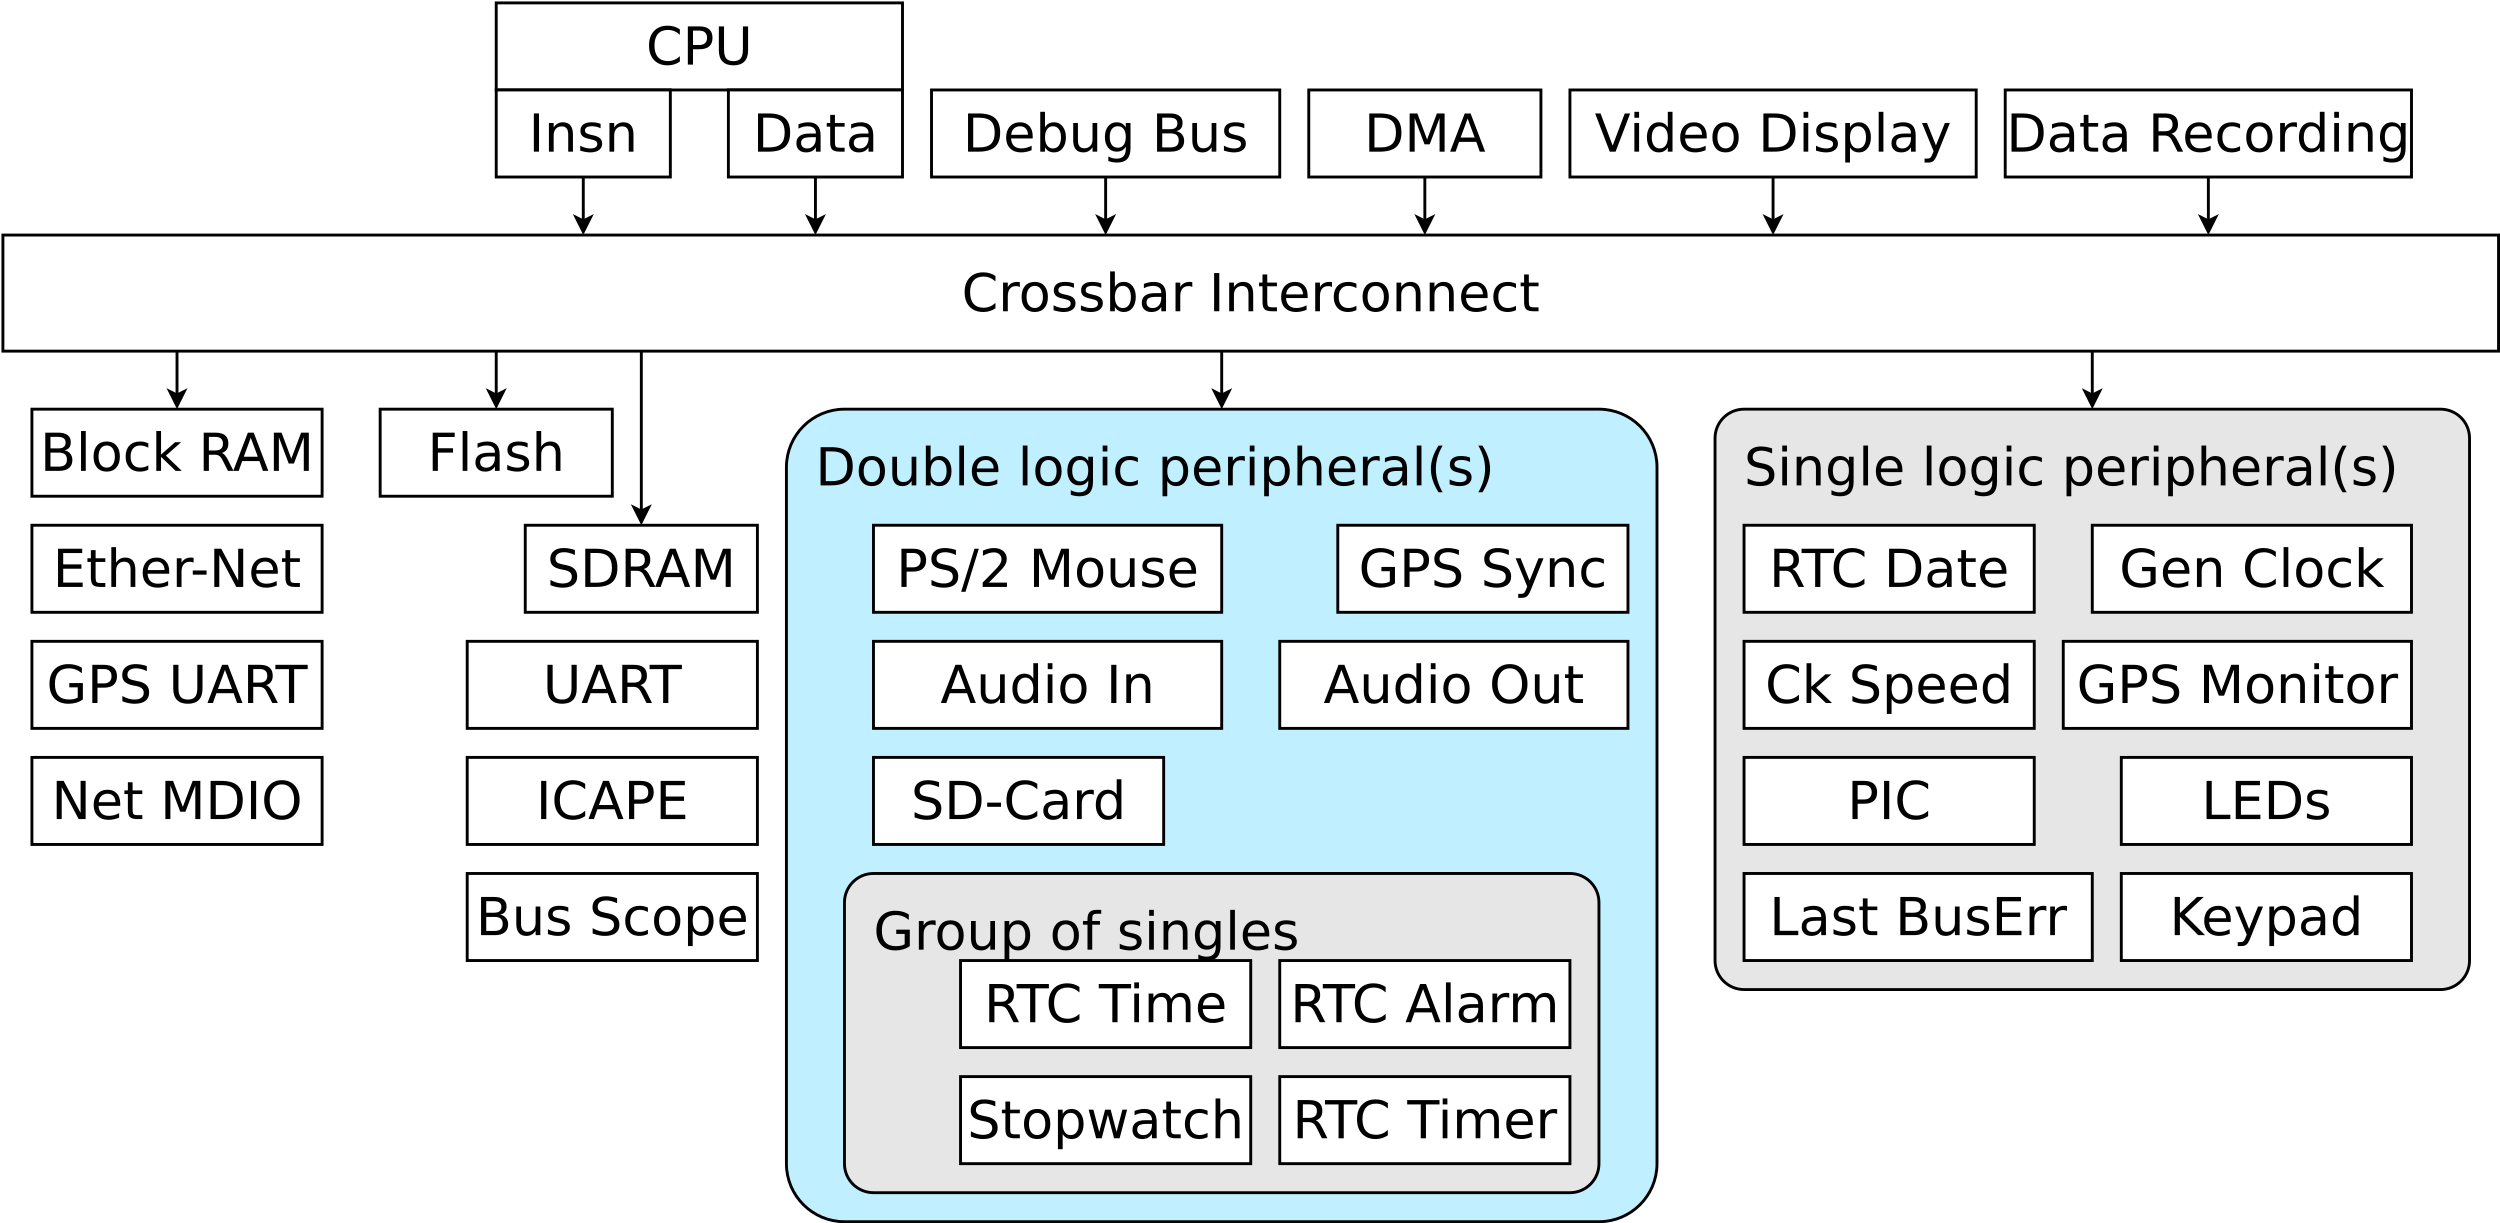 <?xml version="1.0" encoding="UTF-8"?>
<svg xmlns="http://www.w3.org/2000/svg" xmlns:xlink="http://www.w3.org/1999/xlink" width="1723pt" height="843pt" viewBox="0 0 1723 843" version="1.1">
<defs>
<g>
<symbol overflow="visible" id="glyph0-0">
<path style="stroke:none;" d="M 1.797 6.391 L 1.797 -25.469 L 19.859 -25.469 L 19.859 6.391 Z M 3.828 4.375 L 17.844 4.375 L 17.844 -23.438 L 3.828 -23.438 Z M 3.828 4.375 "/>
</symbol>
<symbol overflow="visible" id="glyph0-1">
<path style="stroke:none;" d="M 23.266 -24.312 L 23.266 -20.547 C 22.066 -21.66 20.785 -22.492 19.422 -23.047 C 18.066 -23.609 16.625 -23.891 15.094 -23.891 C 12.082 -23.891 9.773 -22.969 8.172 -21.125 C 6.578 -19.281 5.781 -16.617 5.781 -13.141 C 5.781 -9.672 6.578 -7.016 8.172 -5.172 C 9.773 -3.336 12.082 -2.422 15.094 -2.422 C 16.625 -2.422 18.066 -2.695 19.422 -3.25 C 20.785 -3.801 22.066 -4.633 23.266 -5.75 L 23.266 -2.031 C 22.016 -1.188 20.691 -0.551 19.297 -0.125 C 17.91 0.301 16.441 0.516 14.891 0.516 C 10.898 0.516 7.758 -0.703 5.469 -3.141 C 3.176 -5.586 2.031 -8.922 2.031 -13.141 C 2.031 -17.367 3.176 -20.703 5.469 -23.141 C 7.758 -25.586 10.898 -26.812 14.891 -26.812 C 16.461 -26.812 17.945 -26.602 19.344 -26.188 C 20.738 -25.77 22.047 -25.145 23.266 -24.312 Z M 23.266 -24.312 "/>
</symbol>
<symbol overflow="visible" id="glyph0-2">
<path style="stroke:none;" d="M 14.859 -16.719 C 14.492 -16.938 14.094 -17.094 13.656 -17.188 C 13.227 -17.289 12.754 -17.344 12.234 -17.344 C 10.398 -17.344 8.992 -16.742 8.016 -15.547 C 7.035 -14.359 6.547 -12.645 6.547 -10.406 L 6.547 0 L 3.281 0 L 3.281 -19.75 L 6.547 -19.75 L 6.547 -16.688 C 7.223 -17.883 8.109 -18.773 9.203 -19.359 C 10.297 -19.941 11.625 -20.234 13.188 -20.234 C 13.414 -20.234 13.664 -20.219 13.938 -20.188 C 14.207 -20.156 14.504 -20.113 14.828 -20.062 Z M 14.859 -16.719 "/>
</symbol>
<symbol overflow="visible" id="glyph0-3">
<path style="stroke:none;" d="M 11.062 -17.484 C 9.32 -17.484 7.945 -16.801 6.938 -15.438 C 5.926 -14.082 5.422 -12.223 5.422 -9.859 C 5.422 -7.492 5.922 -5.629 6.922 -4.266 C 7.93 -2.91 9.312 -2.234 11.062 -2.234 C 12.789 -2.234 14.16 -2.914 15.172 -4.281 C 16.18 -5.645 16.688 -7.504 16.688 -9.859 C 16.688 -12.203 16.18 -14.055 15.172 -15.422 C 14.16 -16.797 12.789 -17.484 11.062 -17.484 Z M 11.062 -20.234 C 13.883 -20.234 16.098 -19.316 17.703 -17.484 C 19.316 -15.648 20.125 -13.109 20.125 -9.859 C 20.125 -6.629 19.316 -4.094 17.703 -2.25 C 16.098 -0.406 13.883 0.516 11.062 0.516 C 8.227 0.516 6.008 -0.406 4.406 -2.25 C 2.801 -4.094 2 -6.629 2 -9.859 C 2 -13.109 2.801 -15.648 4.406 -17.484 C 6.008 -19.316 8.227 -20.234 11.062 -20.234 Z M 11.062 -20.234 "/>
</symbol>
<symbol overflow="visible" id="glyph0-4">
<path style="stroke:none;" d="M 16 -19.172 L 16 -16.109 C 15.082 -16.578 14.129 -16.926 13.141 -17.156 C 12.148 -17.395 11.129 -17.516 10.078 -17.516 C 8.461 -17.516 7.25 -17.266 6.438 -16.766 C 5.633 -16.273 5.234 -15.535 5.234 -14.547 C 5.234 -13.797 5.52 -13.207 6.094 -12.781 C 6.676 -12.352 7.836 -11.941 9.578 -11.547 L 10.688 -11.312 C 12.988 -10.812 14.625 -10.109 15.594 -9.203 C 16.57 -8.305 17.062 -7.055 17.062 -5.453 C 17.062 -3.617 16.332 -2.164 14.875 -1.094 C 13.426 -0.02 11.43 0.516 8.891 0.516 C 7.828 0.516 6.723 0.41 5.578 0.203 C 4.43 -0.004 3.223 -0.312 1.953 -0.719 L 1.953 -4.078 C 3.148 -3.453 4.332 -2.984 5.5 -2.672 C 6.664 -2.359 7.816 -2.203 8.953 -2.203 C 10.484 -2.203 11.66 -2.461 12.484 -2.984 C 13.305 -3.516 13.719 -4.254 13.719 -5.203 C 13.719 -6.086 13.422 -6.766 12.828 -7.234 C 12.234 -7.703 10.93 -8.156 8.922 -8.594 L 7.797 -8.859 C 5.785 -9.273 4.332 -9.922 3.438 -10.797 C 2.539 -11.68 2.094 -12.883 2.094 -14.406 C 2.094 -16.27 2.75 -17.707 4.062 -18.719 C 5.383 -19.727 7.258 -20.234 9.688 -20.234 C 10.883 -20.234 12.008 -20.145 13.062 -19.969 C 14.125 -19.789 15.102 -19.523 16 -19.172 Z M 16 -19.172 "/>
</symbol>
<symbol overflow="visible" id="glyph0-5">
<path style="stroke:none;" d="M 17.594 -9.859 C 17.594 -12.242 17.098 -14.113 16.109 -15.469 C 15.129 -16.832 13.781 -17.516 12.062 -17.516 C 10.344 -17.516 8.992 -16.832 8.016 -15.469 C 7.035 -14.113 6.547 -12.242 6.547 -9.859 C 6.547 -7.473 7.035 -5.598 8.016 -4.234 C 8.992 -2.879 10.344 -2.203 12.062 -2.203 C 13.781 -2.203 15.129 -2.879 16.109 -4.234 C 17.098 -5.598 17.594 -7.473 17.594 -9.859 Z M 6.547 -16.75 C 7.223 -17.926 8.082 -18.801 9.125 -19.375 C 10.164 -19.945 11.41 -20.234 12.859 -20.234 C 15.254 -20.234 17.203 -19.281 18.703 -17.375 C 20.203 -15.469 20.953 -12.961 20.953 -9.859 C 20.953 -6.754 20.203 -4.25 18.703 -2.344 C 17.203 -0.438 15.254 0.516 12.859 0.516 C 11.41 0.516 10.164 0.227 9.125 -0.344 C 8.082 -0.914 7.223 -1.789 6.547 -2.969 L 6.547 0 L 3.281 0 L 3.281 -27.453 L 6.547 -27.453 Z M 6.547 -16.75 "/>
</symbol>
<symbol overflow="visible" id="glyph0-6">
<path style="stroke:none;" d="M 12.375 -9.938 C 9.758 -9.938 7.945 -9.633 6.938 -9.031 C 5.926 -8.426 5.422 -7.406 5.422 -5.969 C 5.422 -4.812 5.797 -3.895 6.547 -3.219 C 7.305 -2.539 8.344 -2.203 9.656 -2.203 C 11.445 -2.203 12.883 -2.836 13.969 -4.109 C 15.062 -5.391 15.609 -7.086 15.609 -9.203 L 15.609 -9.938 Z M 18.859 -11.266 L 18.859 0 L 15.609 0 L 15.609 -3 C 14.867 -1.801 13.945 -0.914 12.844 -0.344 C 11.738 0.227 10.383 0.516 8.781 0.516 C 6.758 0.516 5.148 -0.051 3.953 -1.188 C 2.766 -2.32 2.172 -3.844 2.172 -5.75 C 2.172 -7.969 2.91 -9.641 4.391 -10.766 C 5.879 -11.898 8.102 -12.469 11.062 -12.469 L 15.609 -12.469 L 15.609 -12.781 C 15.609 -14.281 15.117 -15.438 14.141 -16.25 C 13.16 -17.07 11.781 -17.484 10 -17.484 C 8.875 -17.484 7.773 -17.348 6.703 -17.078 C 5.629 -16.805 4.598 -16.398 3.609 -15.859 L 3.609 -18.859 C 4.797 -19.316 5.945 -19.66 7.062 -19.891 C 8.188 -20.117 9.281 -20.234 10.344 -20.234 C 13.195 -20.234 15.328 -19.488 16.734 -18 C 18.148 -16.52 18.859 -14.273 18.859 -11.266 Z M 18.859 -11.266 "/>
</symbol>
<symbol overflow="visible" id="glyph0-7">
<path style="stroke:none;" d=""/>
</symbol>
<symbol overflow="visible" id="glyph0-8">
<path style="stroke:none;" d="M 3.547 -26.328 L 7.109 -26.328 L 7.109 0 L 3.547 0 Z M 3.547 -26.328 "/>
</symbol>
<symbol overflow="visible" id="glyph0-9">
<path style="stroke:none;" d="M 19.828 -11.922 L 19.828 0 L 16.578 0 L 16.578 -11.812 C 16.578 -13.688 16.211 -15.086 15.484 -16.016 C 14.754 -16.941 13.66 -17.406 12.203 -17.406 C 10.453 -17.406 9.07 -16.848 8.062 -15.734 C 7.051 -14.617 6.547 -13.098 6.547 -11.172 L 6.547 0 L 3.281 0 L 3.281 -19.75 L 6.547 -19.75 L 6.547 -16.688 C 7.316 -17.875 8.227 -18.758 9.281 -19.344 C 10.332 -19.938 11.547 -20.234 12.922 -20.234 C 15.191 -20.234 16.91 -19.531 18.078 -18.125 C 19.242 -16.719 19.828 -14.648 19.828 -11.922 Z M 19.828 -11.922 "/>
</symbol>
<symbol overflow="visible" id="glyph0-10">
<path style="stroke:none;" d="M 6.609 -25.359 L 6.609 -19.75 L 13.297 -19.75 L 13.297 -17.234 L 6.609 -17.234 L 6.609 -6.516 C 6.609 -4.898 6.828 -3.863 7.266 -3.406 C 7.711 -2.945 8.613 -2.719 9.969 -2.719 L 13.297 -2.719 L 13.297 0 L 9.969 0 C 7.457 0 5.723 -0.461 4.766 -1.391 C 3.816 -2.328 3.344 -4.035 3.344 -6.516 L 3.344 -17.234 L 0.969 -17.234 L 0.969 -19.75 L 3.344 -19.75 L 3.344 -25.359 Z M 6.609 -25.359 "/>
</symbol>
<symbol overflow="visible" id="glyph0-11">
<path style="stroke:none;" d="M 20.297 -10.688 L 20.297 -9.109 L 5.375 -9.109 C 5.52 -6.867 6.191 -5.16 7.391 -3.984 C 8.598 -2.816 10.281 -2.234 12.438 -2.234 C 13.688 -2.234 14.895 -2.383 16.062 -2.688 C 17.227 -3 18.391 -3.461 19.547 -4.078 L 19.547 -1 C 18.379 -0.508 17.18 -0.133 15.953 0.125 C 14.734 0.383 13.492 0.516 12.234 0.516 C 9.086 0.516 6.594 -0.398 4.75 -2.234 C 2.914 -4.066 2 -6.551 2 -9.688 C 2 -12.914 2.867 -15.477 4.609 -17.375 C 6.359 -19.281 8.711 -20.234 11.672 -20.234 C 14.328 -20.234 16.426 -19.375 17.969 -17.656 C 19.52 -15.945 20.297 -13.625 20.297 -10.688 Z M 17.062 -11.641 C 17.031 -13.422 16.531 -14.836 15.562 -15.891 C 14.594 -16.953 13.312 -17.484 11.719 -17.484 C 9.906 -17.484 8.453 -16.969 7.359 -15.938 C 6.273 -14.914 5.648 -13.477 5.484 -11.625 Z M 17.062 -11.641 "/>
</symbol>
<symbol overflow="visible" id="glyph0-12">
<path style="stroke:none;" d="M 17.625 -19 L 17.625 -15.969 C 16.707 -16.469 15.785 -16.844 14.859 -17.094 C 13.93 -17.352 13 -17.484 12.062 -17.484 C 9.957 -17.484 8.32 -16.812 7.156 -15.469 C 6 -14.133 5.422 -12.266 5.422 -9.859 C 5.422 -7.453 6 -5.578 7.156 -4.234 C 8.32 -2.898 9.957 -2.234 12.062 -2.234 C 13 -2.234 13.93 -2.359 14.859 -2.609 C 15.785 -2.867 16.707 -3.25 17.625 -3.75 L 17.625 -0.766 C 16.719 -0.336 15.781 -0.02 14.812 0.188 C 13.844 0.406 12.812 0.516 11.719 0.516 C 8.738 0.516 6.375 -0.414 4.625 -2.281 C 2.875 -4.156 2 -6.68 2 -9.859 C 2 -13.078 2.879 -15.609 4.641 -17.453 C 6.41 -19.305 8.836 -20.234 11.922 -20.234 C 12.922 -20.234 13.895 -20.129 14.844 -19.922 C 15.801 -19.711 16.727 -19.406 17.625 -19 Z M 17.625 -19 "/>
</symbol>
<symbol overflow="visible" id="glyph0-13">
<path style="stroke:none;" d="M 3.547 -26.328 L 18.688 -26.328 L 18.688 -23.344 L 7.109 -23.344 L 7.109 -15.578 L 17.547 -15.578 L 17.547 -12.578 L 7.109 -12.578 L 7.109 0 L 3.547 0 Z M 3.547 -26.328 "/>
</symbol>
<symbol overflow="visible" id="glyph0-14">
<path style="stroke:none;" d="M 3.406 -27.453 L 6.656 -27.453 L 6.656 0 L 3.406 0 Z M 3.406 -27.453 "/>
</symbol>
<symbol overflow="visible" id="glyph0-15">
<path style="stroke:none;" d="M 19.828 -11.922 L 19.828 0 L 16.578 0 L 16.578 -11.812 C 16.578 -13.688 16.211 -15.086 15.484 -16.016 C 14.754 -16.941 13.66 -17.406 12.203 -17.406 C 10.453 -17.406 9.07 -16.848 8.062 -15.734 C 7.051 -14.617 6.547 -13.098 6.547 -11.172 L 6.547 0 L 3.281 0 L 3.281 -27.453 L 6.547 -27.453 L 6.547 -16.688 C 7.316 -17.875 8.227 -18.758 9.281 -19.344 C 10.332 -19.938 11.547 -20.234 12.922 -20.234 C 15.191 -20.234 16.91 -19.531 18.078 -18.125 C 19.242 -16.719 19.828 -14.648 19.828 -11.922 Z M 19.828 -11.922 "/>
</symbol>
<symbol overflow="visible" id="glyph0-16">
<path style="stroke:none;" d="M 19.328 -25.469 L 19.328 -22 C 17.973 -22.645 16.695 -23.125 15.5 -23.438 C 14.301 -23.758 13.145 -23.922 12.031 -23.922 C 10.094 -23.922 8.598 -23.539 7.547 -22.781 C 6.492 -22.031 5.969 -20.961 5.969 -19.578 C 5.969 -18.41 6.316 -17.531 7.016 -16.938 C 7.711 -16.344 9.035 -15.863 10.984 -15.5 L 13.141 -15.062 C 15.797 -14.562 17.754 -13.672 19.016 -12.391 C 20.285 -11.117 20.922 -9.41 20.922 -7.266 C 20.922 -4.711 20.062 -2.773 18.344 -1.453 C 16.633 -0.141 14.129 0.516 10.828 0.516 C 9.578 0.516 8.25 0.375 6.844 0.094 C 5.445 -0.188 3.992 -0.609 2.484 -1.172 L 2.484 -4.828 C 3.93 -4.016 5.348 -3.398 6.734 -2.984 C 8.117 -2.578 9.484 -2.375 10.828 -2.375 C 12.859 -2.375 14.426 -2.773 15.531 -3.578 C 16.645 -4.379 17.203 -5.52 17.203 -7 C 17.203 -8.289 16.801 -9.301 16 -10.031 C 15.207 -10.758 13.906 -11.305 12.094 -11.672 L 9.938 -12.094 C 7.27 -12.625 5.344 -13.453 4.156 -14.578 C 2.969 -15.711 2.375 -17.285 2.375 -19.297 C 2.375 -21.629 3.191 -23.461 4.828 -24.797 C 6.473 -26.141 8.738 -26.812 11.625 -26.812 C 12.852 -26.812 14.109 -26.695 15.391 -26.469 C 16.68 -26.25 17.992 -25.914 19.328 -25.469 Z M 19.328 -25.469 "/>
</symbol>
<symbol overflow="visible" id="glyph0-17">
<path style="stroke:none;" d="M 7.109 -23.406 L 7.109 -2.922 L 11.406 -2.922 C 15.039 -2.922 17.703 -3.742 19.391 -5.391 C 21.078 -7.035 21.922 -9.633 21.922 -13.188 C 21.922 -16.719 21.078 -19.301 19.391 -20.938 C 17.703 -22.582 15.039 -23.406 11.406 -23.406 Z M 3.547 -26.328 L 10.859 -26.328 C 15.961 -26.328 19.707 -25.266 22.094 -23.141 C 24.488 -21.023 25.688 -17.707 25.688 -13.188 C 25.688 -8.656 24.484 -5.32 22.078 -3.188 C 19.68 -1.062 15.941 0 10.859 0 L 3.547 0 Z M 3.547 -26.328 "/>
</symbol>
<symbol overflow="visible" id="glyph0-18">
<path style="stroke:none;" d="M 16.031 -12.344 C 16.801 -12.082 17.547 -11.531 18.266 -10.688 C 18.984 -9.844 19.707 -8.68 20.438 -7.203 L 24.062 0 L 20.234 0 L 16.859 -6.75 C 15.992 -8.52 15.148 -9.691 14.328 -10.266 C 13.516 -10.836 12.398 -11.125 10.984 -11.125 L 7.109 -11.125 L 7.109 0 L 3.547 0 L 3.547 -26.328 L 11.594 -26.328 C 14.602 -26.328 16.848 -25.695 18.328 -24.438 C 19.805 -23.188 20.547 -21.289 20.547 -18.75 C 20.547 -17.094 20.16 -15.719 19.391 -14.625 C 18.617 -13.531 17.5 -12.77 16.031 -12.344 Z M 7.109 -23.406 L 7.109 -14.062 L 11.594 -14.062 C 13.312 -14.062 14.609 -14.457 15.484 -15.25 C 16.359 -16.039 16.797 -17.207 16.797 -18.75 C 16.797 -20.289 16.359 -21.453 15.484 -22.234 C 14.609 -23.016 13.312 -23.406 11.594 -23.406 Z M 7.109 -23.406 "/>
</symbol>
<symbol overflow="visible" id="glyph0-19">
<path style="stroke:none;" d="M 12.344 -22.828 L 7.516 -9.719 L 17.203 -9.719 Z M 10.344 -26.328 L 14.375 -26.328 L 24.406 0 L 20.703 0 L 18.312 -6.75 L 6.438 -6.75 L 4.047 0 L 0.281 0 Z M 10.344 -26.328 "/>
</symbol>
<symbol overflow="visible" id="glyph0-20">
<path style="stroke:none;" d="M 3.547 -26.328 L 8.859 -26.328 L 15.578 -8.406 L 22.328 -26.328 L 27.641 -26.328 L 27.641 0 L 24.172 0 L 24.172 -23.125 L 17.375 -5.062 L 13.797 -5.062 L 7 -23.125 L 7 0 L 3.547 0 Z M 3.547 -26.328 "/>
</symbol>
<symbol overflow="visible" id="glyph0-21">
<path style="stroke:none;" d="M 7.109 -23.406 L 7.109 -13.516 L 11.594 -13.516 C 13.25 -13.516 14.531 -13.941 15.438 -14.797 C 16.344 -15.66 16.797 -16.883 16.797 -18.469 C 16.797 -20.039 16.344 -21.254 15.438 -22.109 C 14.531 -22.973 13.25 -23.406 11.594 -23.406 Z M 3.547 -26.328 L 11.594 -26.328 C 14.539 -26.328 16.77 -25.66 18.281 -24.328 C 19.789 -22.992 20.547 -21.039 20.547 -18.469 C 20.547 -15.863 19.789 -13.895 18.281 -12.562 C 16.77 -11.238 14.539 -10.578 11.594 -10.578 L 7.109 -10.578 L 7.109 0 L 3.547 0 Z M 3.547 -26.328 "/>
</symbol>
<symbol overflow="visible" id="glyph0-22">
<path style="stroke:none;" d="M 3.141 -26.328 L 6.719 -26.328 L 6.719 -10.344 C 6.719 -7.52 7.227 -5.484 8.25 -4.234 C 9.281 -2.992 10.941 -2.375 13.234 -2.375 C 15.516 -2.375 17.164 -2.992 18.188 -4.234 C 19.207 -5.484 19.719 -7.52 19.719 -10.344 L 19.719 -26.328 L 23.297 -26.328 L 23.297 -9.891 C 23.297 -6.461 22.445 -3.867 20.75 -2.109 C 19.051 -0.359 16.547 0.516 13.234 0.516 C 9.898 0.516 7.383 -0.359 5.688 -2.109 C 3.988 -3.867 3.141 -6.461 3.141 -9.891 Z M 3.141 -26.328 "/>
</symbol>
<symbol overflow="visible" id="glyph0-23">
<path style="stroke:none;" d="M 3.062 -7.797 L 3.062 -19.75 L 6.312 -19.75 L 6.312 -7.922 C 6.312 -6.047 6.676 -4.641 7.406 -3.703 C 8.133 -2.773 9.227 -2.312 10.688 -2.312 C 12.438 -2.312 13.82 -2.867 14.844 -3.984 C 15.863 -5.098 16.375 -6.625 16.375 -8.562 L 16.375 -19.75 L 19.609 -19.75 L 19.609 0 L 16.375 0 L 16.375 -3.031 C 15.582 -1.832 14.664 -0.941 13.625 -0.359 C 12.582 0.223 11.375 0.516 10 0.516 C 7.727 0.516 6.004 -0.188 4.828 -1.594 C 3.648 -3.008 3.062 -5.078 3.062 -7.797 Z M 11.234 -20.234 Z M 11.234 -20.234 "/>
</symbol>
<symbol overflow="visible" id="glyph0-24">
<path style="stroke:none;" d="M 16.406 -10.109 C 16.406 -12.461 15.922 -14.285 14.953 -15.578 C 13.984 -16.867 12.617 -17.516 10.859 -17.516 C 9.117 -17.516 7.766 -16.867 6.797 -15.578 C 5.828 -14.285 5.344 -12.461 5.344 -10.109 C 5.344 -7.766 5.828 -5.945 6.797 -4.656 C 7.766 -3.363 9.117 -2.719 10.859 -2.719 C 12.617 -2.719 13.984 -3.363 14.953 -4.656 C 15.922 -5.945 16.406 -7.766 16.406 -10.109 Z M 19.656 -2.453 C 19.656 0.91 18.906 3.41 17.406 5.047 C 15.914 6.691 13.629 7.516 10.547 7.516 C 9.41 7.516 8.332 7.426 7.312 7.25 C 6.301 7.082 5.32 6.82 4.375 6.469 L 4.375 3.312 C 5.32 3.832 6.258 4.211 7.188 4.453 C 8.125 4.703 9.07 4.828 10.031 4.828 C 12.164 4.828 13.758 4.27 14.812 3.156 C 15.875 2.051 16.406 0.375 16.406 -1.875 L 16.406 -3.469 C 15.738 -2.312 14.879 -1.441 13.828 -0.859 C 12.785 -0.285 11.535 0 10.078 0 C 7.648 0 5.695 -0.922 4.219 -2.766 C 2.738 -4.609 2 -7.055 2 -10.109 C 2 -13.16 2.738 -15.609 4.219 -17.453 C 5.695 -19.305 7.648 -20.234 10.078 -20.234 C 11.535 -20.234 12.785 -19.941 13.828 -19.359 C 14.879 -18.785 15.738 -17.914 16.406 -16.75 L 16.406 -19.75 L 19.656 -19.75 Z M 19.656 -2.453 "/>
</symbol>
<symbol overflow="visible" id="glyph0-25">
<path style="stroke:none;" d="M 7.109 -12.578 L 7.109 -2.922 L 12.828 -2.922 C 14.742 -2.922 16.16 -3.316 17.078 -4.109 C 18.004 -4.91 18.469 -6.129 18.469 -7.766 C 18.469 -9.41 18.004 -10.625 17.078 -11.406 C 16.16 -12.188 14.742 -12.578 12.828 -12.578 Z M 7.109 -23.406 L 7.109 -15.469 L 12.375 -15.469 C 14.125 -15.469 15.422 -15.789 16.266 -16.438 C 17.117 -17.094 17.547 -18.094 17.547 -19.438 C 17.547 -20.77 17.117 -21.766 16.266 -22.422 C 15.422 -23.078 14.125 -23.406 12.375 -23.406 Z M 3.547 -26.328 L 12.641 -26.328 C 15.359 -26.328 17.453 -25.766 18.922 -24.641 C 20.391 -23.516 21.125 -21.91 21.125 -19.828 C 21.125 -18.211 20.75 -16.926 20 -15.969 C 19.25 -15.02 18.145 -14.43 16.688 -14.203 C 18.438 -13.828 19.797 -13.039 20.766 -11.844 C 21.734 -10.645 22.219 -9.156 22.219 -7.375 C 22.219 -5.02 21.414 -3.203 19.812 -1.922 C 18.219 -0.641 15.945 0 13 0 L 3.547 0 Z M 3.547 -26.328 "/>
</symbol>
<symbol overflow="visible" id="glyph0-26">
<path style="stroke:none;" d="M 10.344 0 L 0.281 -26.328 L 4 -26.328 L 12.344 -4.156 L 20.703 -26.328 L 24.406 -26.328 L 14.375 0 Z M 10.344 0 "/>
</symbol>
<symbol overflow="visible" id="glyph0-27">
<path style="stroke:none;" d="M 3.406 -19.75 L 6.656 -19.75 L 6.656 0 L 3.406 0 Z M 3.406 -27.453 L 6.656 -27.453 L 6.656 -23.344 L 3.406 -23.344 Z M 3.406 -27.453 "/>
</symbol>
<symbol overflow="visible" id="glyph0-28">
<path style="stroke:none;" d="M 16.406 -16.75 L 16.406 -27.453 L 19.656 -27.453 L 19.656 0 L 16.406 0 L 16.406 -2.969 C 15.719 -1.789 14.852 -0.914 13.812 -0.344 C 12.781 0.227 11.535 0.516 10.078 0.516 C 7.68 0.516 5.734 -0.438 4.234 -2.344 C 2.742 -4.25 2 -6.754 2 -9.859 C 2 -12.961 2.742 -15.469 4.234 -17.375 C 5.734 -19.281 7.68 -20.234 10.078 -20.234 C 11.535 -20.234 12.781 -19.945 13.812 -19.375 C 14.852 -18.801 15.719 -17.926 16.406 -16.75 Z M 5.344 -9.859 C 5.344 -7.473 5.832 -5.598 6.812 -4.234 C 7.801 -2.879 9.148 -2.203 10.859 -2.203 C 12.578 -2.203 13.93 -2.879 14.922 -4.234 C 15.91 -5.598 16.406 -7.473 16.406 -9.859 C 16.406 -12.242 15.91 -14.113 14.922 -15.469 C 13.93 -16.832 12.578 -17.516 10.859 -17.516 C 9.148 -17.516 7.801 -16.832 6.812 -15.469 C 5.832 -14.113 5.344 -12.242 5.344 -9.859 Z M 5.344 -9.859 "/>
</symbol>
<symbol overflow="visible" id="glyph0-29">
<path style="stroke:none;" d="M 6.547 -2.969 L 6.547 7.516 L 3.281 7.516 L 3.281 -19.75 L 6.547 -19.75 L 6.547 -16.75 C 7.223 -17.926 8.082 -18.801 9.125 -19.375 C 10.164 -19.945 11.41 -20.234 12.859 -20.234 C 15.254 -20.234 17.203 -19.281 18.703 -17.375 C 20.203 -15.469 20.953 -12.961 20.953 -9.859 C 20.953 -6.754 20.203 -4.25 18.703 -2.344 C 17.203 -0.438 15.254 0.516 12.859 0.516 C 11.41 0.516 10.164 0.227 9.125 -0.344 C 8.082 -0.914 7.223 -1.789 6.547 -2.969 Z M 17.594 -9.859 C 17.594 -12.242 17.098 -14.113 16.109 -15.469 C 15.129 -16.832 13.781 -17.516 12.062 -17.516 C 10.344 -17.516 8.992 -16.832 8.016 -15.469 C 7.035 -14.113 6.547 -12.242 6.547 -9.859 C 6.547 -7.473 7.035 -5.598 8.016 -4.234 C 8.992 -2.879 10.344 -2.203 12.062 -2.203 C 13.781 -2.203 15.129 -2.879 16.109 -4.234 C 17.098 -5.598 17.594 -7.473 17.594 -9.859 Z M 17.594 -9.859 "/>
</symbol>
<symbol overflow="visible" id="glyph0-30">
<path style="stroke:none;" d="M 11.625 1.828 C 10.707 4.18 9.812 5.719 8.938 6.438 C 8.07 7.156 6.91 7.516 5.453 7.516 L 2.859 7.516 L 2.859 4.797 L 4.766 4.797 C 5.66 4.797 6.352 4.582 6.844 4.156 C 7.332 3.738 7.879 2.742 8.484 1.172 L 9.062 -0.312 L 1.078 -19.75 L 4.516 -19.75 L 10.688 -4.297 L 16.859 -19.75 L 20.297 -19.75 Z M 11.625 1.828 "/>
</symbol>
<symbol overflow="visible" id="glyph0-31">
<path style="stroke:none;" d="M 11.203 -27.406 C 9.629 -24.707 8.457 -22.035 7.688 -19.391 C 6.926 -16.742 6.547 -14.062 6.547 -11.344 C 6.547 -8.625 6.93 -5.93 7.703 -3.266 C 8.473 -0.609 9.641 2.066 11.203 4.766 L 8.375 4.766 C 6.613 2.004 5.297 -0.707 4.422 -3.375 C 3.547 -6.051 3.109 -8.707 3.109 -11.344 C 3.109 -13.969 3.539 -16.609 4.406 -19.266 C 5.281 -21.922 6.602 -24.633 8.375 -27.406 Z M 11.203 -27.406 "/>
</symbol>
<symbol overflow="visible" id="glyph0-32">
<path style="stroke:none;" d="M 2.891 -27.406 L 5.719 -27.406 C 7.477 -24.633 8.797 -21.922 9.672 -19.266 C 10.547 -16.609 10.984 -13.969 10.984 -11.344 C 10.984 -8.707 10.547 -6.051 9.672 -3.375 C 8.797 -0.707 7.477 2.004 5.719 4.766 L 2.891 4.766 C 4.453 2.066 5.617 -0.609 6.391 -3.266 C 7.16 -5.93 7.547 -8.625 7.547 -11.344 C 7.547 -14.062 7.16 -16.742 6.391 -19.391 C 5.617 -22.035 4.453 -24.707 2.891 -27.406 Z M 2.891 -27.406 "/>
</symbol>
<symbol overflow="visible" id="glyph0-33">
<path style="stroke:none;" d="M 3.547 -26.328 L 7.109 -26.328 L 7.109 -3 L 19.938 -3 L 19.938 0 L 3.547 0 Z M 3.547 -26.328 "/>
</symbol>
<symbol overflow="visible" id="glyph0-34">
<path style="stroke:none;" d="M 3.547 -26.328 L 20.203 -26.328 L 20.203 -23.344 L 7.109 -23.344 L 7.109 -15.547 L 19.656 -15.547 L 19.656 -12.547 L 7.109 -12.547 L 7.109 -3 L 20.516 -3 L 20.516 0 L 3.547 0 Z M 3.547 -26.328 "/>
</symbol>
<symbol overflow="visible" id="glyph0-35">
<path style="stroke:none;" d="M 21.5 -3.75 L 21.5 -10.828 L 15.688 -10.828 L 15.688 -13.766 L 25.031 -13.766 L 25.031 -2.453 C 23.656 -1.473 22.133 -0.734 20.469 -0.234 C 18.812 0.266 17.047 0.516 15.172 0.516 C 11.055 0.516 7.836 -0.688 5.516 -3.094 C 3.191 -5.5 2.031 -8.848 2.031 -13.141 C 2.031 -17.441 3.191 -20.797 5.516 -23.203 C 7.836 -25.609 11.055 -26.812 15.172 -26.812 C 16.891 -26.812 18.52 -26.598 20.062 -26.172 C 21.613 -25.754 23.039 -25.133 24.344 -24.312 L 24.344 -20.516 C 23.02 -21.629 21.617 -22.469 20.141 -23.031 C 18.66 -23.602 17.102 -23.891 15.469 -23.891 C 12.25 -23.891 9.828 -22.988 8.203 -21.188 C 6.586 -19.383 5.781 -16.703 5.781 -13.141 C 5.781 -9.586 6.586 -6.91 8.203 -5.109 C 9.828 -3.316 12.25 -2.422 15.469 -2.422 C 16.727 -2.422 17.852 -2.523 18.844 -2.734 C 19.832 -2.953 20.719 -3.289 21.5 -3.75 Z M 21.5 -3.75 "/>
</symbol>
<symbol overflow="visible" id="glyph0-36">
<path style="stroke:none;" d="M 3.281 -27.453 L 6.547 -27.453 L 6.547 -11.234 L 16.234 -19.75 L 20.375 -19.75 L 9.891 -10.516 L 20.812 0 L 16.578 0 L 6.547 -9.656 L 6.547 0 L 3.281 0 Z M 3.281 -27.453 "/>
</symbol>
<symbol overflow="visible" id="glyph0-37">
<path style="stroke:none;" d="M 3.547 -26.328 L 7.109 -26.328 L 7.109 -15.203 L 18.922 -26.328 L 23.516 -26.328 L 10.438 -14.062 L 24.453 0 L 19.75 0 L 7.109 -12.688 L 7.109 0 L 3.547 0 Z M 3.547 -26.328 "/>
</symbol>
<symbol overflow="visible" id="glyph0-38">
<path style="stroke:none;" d="M -0.109 -26.328 L 22.172 -26.328 L 22.172 -23.344 L 12.828 -23.344 L 12.828 0 L 9.25 0 L 9.25 -23.344 L -0.109 -23.344 Z M -0.109 -26.328 "/>
</symbol>
<symbol overflow="visible" id="glyph0-39">
<path style="stroke:none;" d="M 3.547 -26.328 L 8.344 -26.328 L 20.016 -4.297 L 20.016 -26.328 L 23.484 -26.328 L 23.484 0 L 18.688 0 L 7 -22.031 L 7 0 L 3.547 0 Z M 3.547 -26.328 "/>
</symbol>
<symbol overflow="visible" id="glyph0-40">
<path style="stroke:none;" d="M 14.234 -23.922 C 11.648 -23.922 9.594 -22.957 8.062 -21.031 C 6.539 -19.102 5.781 -16.473 5.781 -13.141 C 5.781 -9.828 6.539 -7.203 8.062 -5.266 C 9.594 -3.336 11.648 -2.375 14.234 -2.375 C 16.816 -2.375 18.863 -3.336 20.375 -5.266 C 21.895 -7.203 22.656 -9.828 22.656 -13.141 C 22.656 -16.473 21.895 -19.102 20.375 -21.031 C 18.863 -22.957 16.816 -23.922 14.234 -23.922 Z M 14.234 -26.812 C 17.93 -26.812 20.883 -25.57 23.094 -23.094 C 25.301 -20.625 26.406 -17.305 26.406 -13.141 C 26.406 -8.992 25.301 -5.68 23.094 -3.203 C 20.883 -0.723 17.93 0.516 14.234 0.516 C 10.523 0.516 7.562 -0.719 5.344 -3.188 C 3.133 -5.656 2.031 -8.973 2.031 -13.141 C 2.031 -17.305 3.133 -20.625 5.344 -23.094 C 7.562 -25.57 10.523 -26.812 14.234 -26.812 Z M 14.234 -26.812 "/>
</symbol>
<symbol overflow="visible" id="glyph0-41">
<path style="stroke:none;" d="M 1.766 -11.344 L 11.266 -11.344 L 11.266 -8.453 L 1.766 -8.453 Z M 1.766 -11.344 "/>
</symbol>
<symbol overflow="visible" id="glyph0-42">
<path style="stroke:none;" d="M 9.172 -26.328 L 12.172 -26.328 L 3 3.344 L 0 3.344 Z M 9.172 -26.328 "/>
</symbol>
<symbol overflow="visible" id="glyph0-43">
<path style="stroke:none;" d="M 6.938 -3 L 19.375 -3 L 19.375 0 L 2.641 0 L 2.641 -3 C 3.992 -4.395 5.836 -6.27 8.172 -8.625 C 10.504 -10.988 11.973 -12.508 12.578 -13.188 C 13.711 -14.469 14.504 -15.551 14.953 -16.438 C 15.41 -17.332 15.641 -18.207 15.641 -19.062 C 15.641 -20.469 15.148 -21.609 14.172 -22.484 C 13.191 -23.367 11.914 -23.812 10.344 -23.812 C 9.219 -23.812 8.035 -23.617 6.797 -23.234 C 5.555 -22.848 4.234 -22.258 2.828 -21.469 L 2.828 -25.062 C 4.254 -25.633 5.594 -26.066 6.844 -26.359 C 8.094 -26.66 9.234 -26.812 10.266 -26.812 C 12.992 -26.812 15.172 -26.129 16.797 -24.766 C 18.422 -23.398 19.234 -21.578 19.234 -19.297 C 19.234 -18.211 19.031 -17.188 18.625 -16.219 C 18.219 -15.25 17.477 -14.102 16.406 -12.781 C 16.113 -12.445 15.176 -11.461 13.594 -9.828 C 12.02 -8.203 9.801 -5.926 6.938 -3 Z M 6.938 -3 "/>
</symbol>
<symbol overflow="visible" id="glyph0-44">
<path style="stroke:none;" d="M 18.781 -15.969 C 19.594 -17.426 20.562 -18.5 21.688 -19.188 C 22.82 -19.883 24.156 -20.234 25.688 -20.234 C 27.738 -20.234 29.32 -19.508 30.438 -18.062 C 31.562 -16.625 32.125 -14.578 32.125 -11.922 L 32.125 0 L 28.859 0 L 28.859 -11.812 C 28.859 -13.707 28.52 -15.113 27.844 -16.031 C 27.176 -16.945 26.156 -17.406 24.781 -17.406 C 23.102 -17.406 21.773 -16.848 20.797 -15.734 C 19.816 -14.617 19.328 -13.098 19.328 -11.172 L 19.328 0 L 16.062 0 L 16.062 -11.812 C 16.062 -13.719 15.727 -15.125 15.062 -16.031 C 14.395 -16.945 13.359 -17.406 11.953 -17.406 C 10.297 -17.406 8.977 -16.844 8 -15.719 C 7.031 -14.602 6.547 -13.086 6.547 -11.172 L 6.547 0 L 3.281 0 L 3.281 -19.75 L 6.547 -19.75 L 6.547 -16.688 C 7.285 -17.895 8.172 -18.785 9.203 -19.359 C 10.242 -19.941 11.473 -20.234 12.891 -20.234 C 14.328 -20.234 15.547 -19.867 16.547 -19.141 C 17.555 -18.41 18.301 -17.352 18.781 -15.969 Z M 18.781 -15.969 "/>
</symbol>
<symbol overflow="visible" id="glyph0-45">
<path style="stroke:none;" d="M 1.516 -19.75 L 4.766 -19.75 L 8.812 -4.344 L 12.859 -19.75 L 16.688 -19.75 L 20.75 -4.344 L 24.781 -19.75 L 28.031 -19.75 L 22.859 0 L 19.031 0 L 14.781 -16.188 L 10.516 0 L 6.688 0 Z M 1.516 -19.75 "/>
</symbol>
<symbol overflow="visible" id="glyph0-46">
<path style="stroke:none;" d="M 13.406 -27.453 L 13.406 -24.75 L 10.297 -24.75 C 9.141 -24.75 8.332 -24.516 7.875 -24.047 C 7.426 -23.578 7.203 -22.727 7.203 -21.5 L 7.203 -19.75 L 12.547 -19.75 L 12.547 -17.234 L 7.203 -17.234 L 7.203 0 L 3.938 0 L 3.938 -17.234 L 0.828 -17.234 L 0.828 -19.75 L 3.938 -19.75 L 3.938 -21.125 C 3.938 -23.332 4.445 -24.938 5.469 -25.938 C 6.488 -26.945 8.113 -27.453 10.344 -27.453 Z M 13.406 -27.453 "/>
</symbol>
</g>
</defs>
<g id="surface523957">
<rect x="0" y="0" width="1723" height="843" style="fill:rgb(100%,100%,100%);fill-opacity:1;stroke:none;"/>
<path style="fill:none;stroke-width:0.1;stroke-linecap:butt;stroke-linejoin:miter;stroke:rgb(0%,0%,0%);stroke-opacity:1;stroke-miterlimit:10;" d="M 22 7 L 22 8.513 " transform="matrix(20,0,0,20,-38,-18)"/>
<path style="fill-rule:evenodd;fill:rgb(0%,0%,0%);fill-opacity:1;stroke-width:0.1;stroke-linecap:butt;stroke-linejoin:miter;stroke:rgb(0%,0%,0%);stroke-opacity:1;stroke-miterlimit:10;" d="M 22 8.888 L 21.75 8.388 L 22 8.513 L 22.25 8.388 Z M 22 8.888 " transform="matrix(20,0,0,20,-38,-18)"/>
<path style="fill:none;stroke-width:0.1;stroke-linecap:butt;stroke-linejoin:miter;stroke:rgb(0%,0%,0%);stroke-opacity:1;stroke-miterlimit:10;" d="M 30 7 L 30 8.513 " transform="matrix(20,0,0,20,-38,-18)"/>
<path style="fill-rule:evenodd;fill:rgb(0%,0%,0%);fill-opacity:1;stroke-width:0.1;stroke-linecap:butt;stroke-linejoin:miter;stroke:rgb(0%,0%,0%);stroke-opacity:1;stroke-miterlimit:10;" d="M 30 8.888 L 29.75 8.388 L 30 8.513 L 30.25 8.388 Z M 30 8.888 " transform="matrix(20,0,0,20,-38,-18)"/>
<path style="fill:none;stroke-width:0.1;stroke-linecap:butt;stroke-linejoin:miter;stroke:rgb(0%,0%,0%);stroke-opacity:1;stroke-miterlimit:10;" d="M 40 7 L 40 8.513 " transform="matrix(20,0,0,20,-38,-18)"/>
<path style="fill-rule:evenodd;fill:rgb(0%,0%,0%);fill-opacity:1;stroke-width:0.1;stroke-linecap:butt;stroke-linejoin:miter;stroke:rgb(0%,0%,0%);stroke-opacity:1;stroke-miterlimit:10;" d="M 40 8.888 L 39.75 8.388 L 40 8.513 L 40.25 8.388 Z M 40 8.888 " transform="matrix(20,0,0,20,-38,-18)"/>
<path style="fill:none;stroke-width:0.1;stroke-linecap:butt;stroke-linejoin:miter;stroke:rgb(0%,0%,0%);stroke-opacity:1;stroke-miterlimit:10;" d="M 51 7 L 51 8.513 " transform="matrix(20,0,0,20,-38,-18)"/>
<path style="fill-rule:evenodd;fill:rgb(0%,0%,0%);fill-opacity:1;stroke-width:0.1;stroke-linecap:butt;stroke-linejoin:miter;stroke:rgb(0%,0%,0%);stroke-opacity:1;stroke-miterlimit:10;" d="M 51 8.888 L 50.75 8.388 L 51 8.513 L 51.25 8.388 Z M 51 8.888 " transform="matrix(20,0,0,20,-38,-18)"/>
<path style="fill:none;stroke-width:0.1;stroke-linecap:butt;stroke-linejoin:miter;stroke:rgb(0%,0%,0%);stroke-opacity:1;stroke-miterlimit:10;" d="M 63 7 L 63 8.513 " transform="matrix(20,0,0,20,-38,-18)"/>
<path style="fill-rule:evenodd;fill:rgb(0%,0%,0%);fill-opacity:1;stroke-width:0.1;stroke-linecap:butt;stroke-linejoin:miter;stroke:rgb(0%,0%,0%);stroke-opacity:1;stroke-miterlimit:10;" d="M 63 8.888 L 62.75 8.388 L 63 8.513 L 63.25 8.388 Z M 63 8.888 " transform="matrix(20,0,0,20,-38,-18)"/>
<path style="fill:none;stroke-width:0.1;stroke-linecap:butt;stroke-linejoin:miter;stroke:rgb(0%,0%,0%);stroke-opacity:1;stroke-miterlimit:10;" d="M 78 7 L 78 8.513 " transform="matrix(20,0,0,20,-38,-18)"/>
<path style="fill-rule:evenodd;fill:rgb(0%,0%,0%);fill-opacity:1;stroke-width:0.1;stroke-linecap:butt;stroke-linejoin:miter;stroke:rgb(0%,0%,0%);stroke-opacity:1;stroke-miterlimit:10;" d="M 78 8.888 L 77.75 8.388 L 78 8.513 L 78.25 8.388 Z M 78 8.888 " transform="matrix(20,0,0,20,-38,-18)"/>
<path style="fill-rule:evenodd;fill:rgb(100%,100%,100%);fill-opacity:1;stroke-width:0.1;stroke-linecap:butt;stroke-linejoin:miter;stroke:rgb(0%,0%,0%);stroke-opacity:1;stroke-miterlimit:10;" d="M 2 9 L 88 9 L 88 13 L 2 13 Z M 2 9 " transform="matrix(20,0,0,20,-38,-18)"/>
<g style="fill:rgb(0%,0%,0%);fill-opacity:1;">
  <use xlink:href="#glyph0-1" x="662.801" y="214.515"/>
  <use xlink:href="#glyph0-2" x="688.024" y="214.515"/>
  <use xlink:href="#glyph0-3" x="702.082" y="214.515"/>
  <use xlink:href="#glyph0-4" x="724.183" y="214.515"/>
  <use xlink:href="#glyph0-4" x="743.004" y="214.515"/>
  <use xlink:href="#glyph0-5" x="761.824" y="214.515"/>
  <use xlink:href="#glyph0-6" x="784.755" y="214.515"/>
  <use xlink:href="#glyph0-2" x="806.891" y="214.515"/>
  <use xlink:href="#glyph0-7" x="821.743" y="214.515"/>
  <use xlink:href="#glyph0-8" x="833.226" y="214.515"/>
  <use xlink:href="#glyph0-9" x="843.88" y="214.515"/>
  <use xlink:href="#glyph0-10" x="866.775" y="214.515"/>
  <use xlink:href="#glyph0-11" x="880.939" y="214.515"/>
  <use xlink:href="#glyph0-2" x="903.163" y="214.515"/>
  <use xlink:href="#glyph0-12" x="917.221" y="214.515"/>
  <use xlink:href="#glyph0-3" x="937.082" y="214.515"/>
  <use xlink:href="#glyph0-9" x="959.184" y="214.515"/>
  <use xlink:href="#glyph0-9" x="982.079" y="214.515"/>
  <use xlink:href="#glyph0-11" x="1004.974" y="214.515"/>
  <use xlink:href="#glyph0-12" x="1027.198" y="214.515"/>
  <use xlink:href="#glyph0-10" x="1047.059" y="214.515"/>
</g>
<path style="fill-rule:evenodd;fill:rgb(100%,100%,100%);fill-opacity:1;stroke-width:0.1;stroke-linecap:butt;stroke-linejoin:miter;stroke:rgb(0%,0%,0%);stroke-opacity:1;stroke-miterlimit:10;" d="M 15 15 L 23 15 L 23 18 L 15 18 Z M 15 15 " transform="matrix(20,0,0,20,-38,-18)"/>
<g style="fill:rgb(0%,0%,0%);fill-opacity:1;">
  <use xlink:href="#glyph0-13" x="294.676" y="324.515"/>
  <use xlink:href="#glyph0-14" x="315.454" y="324.515"/>
  <use xlink:href="#glyph0-6" x="325.49" y="324.515"/>
  <use xlink:href="#glyph0-4" x="347.627" y="324.515"/>
  <use xlink:href="#glyph0-15" x="366.447" y="324.515"/>
</g>
<path style="fill-rule:evenodd;fill:rgb(100%,100%,100%);fill-opacity:1;stroke-width:0.1;stroke-linecap:butt;stroke-linejoin:miter;stroke:rgb(0%,0%,0%);stroke-opacity:1;stroke-miterlimit:10;" d="M 20 19 L 28 19 L 28 22 L 20 22 Z M 20 19 " transform="matrix(20,0,0,20,-38,-18)"/>
<g style="fill:rgb(0%,0%,0%);fill-opacity:1;">
  <use xlink:href="#glyph0-16" x="376.883" y="404.515"/>
  <use xlink:href="#glyph0-17" x="399.813" y="404.515"/>
  <use xlink:href="#glyph0-18" x="427.629" y="404.515"/>
  <use xlink:href="#glyph0-19" x="451.265" y="404.515"/>
  <use xlink:href="#glyph0-20" x="475.977" y="404.515"/>
</g>
<path style="fill-rule:evenodd;fill:rgb(100%,100%,100%);fill-opacity:1;stroke-width:0.1;stroke-linecap:butt;stroke-linejoin:miter;stroke:rgb(0%,0%,0%);stroke-opacity:1;stroke-miterlimit:10;" d="M 19 1 L 33 1 L 33 4 L 19 4 Z M 19 1 " transform="matrix(20,0,0,20,-38,-18)"/>
<g style="fill:rgb(0%,0%,0%);fill-opacity:1;">
  <use xlink:href="#glyph0-1" x="445.281" y="44.515"/>
  <use xlink:href="#glyph0-21" x="470.505" y="44.515"/>
  <use xlink:href="#glyph0-22" x="492.288" y="44.515"/>
</g>
<path style="fill-rule:evenodd;fill:rgb(100%,100%,100%);fill-opacity:1;stroke-width:0.1;stroke-linecap:butt;stroke-linejoin:miter;stroke:rgb(0%,0%,0%);stroke-opacity:1;stroke-miterlimit:10;" d="M 19 4 L 25 4 L 25 7 L 19 7 Z M 19 4 " transform="matrix(20,0,0,20,-38,-18)"/>
<g style="fill:rgb(0%,0%,0%);fill-opacity:1;">
  <use xlink:href="#glyph0-8" x="364.383" y="104.515"/>
  <use xlink:href="#glyph0-9" x="375.037" y="104.515"/>
  <use xlink:href="#glyph0-4" x="397.932" y="104.515"/>
  <use xlink:href="#glyph0-9" x="416.752" y="104.515"/>
</g>
<path style="fill-rule:evenodd;fill:rgb(100%,100%,100%);fill-opacity:1;stroke-width:0.1;stroke-linecap:butt;stroke-linejoin:miter;stroke:rgb(0%,0%,0%);stroke-opacity:1;stroke-miterlimit:10;" d="M 27 4 L 33 4 L 33 7 L 27 7 Z M 27 4 " transform="matrix(20,0,0,20,-38,-18)"/>
<g style="fill:rgb(0%,0%,0%);fill-opacity:1;">
  <use xlink:href="#glyph0-17" x="518.875" y="104.515"/>
  <use xlink:href="#glyph0-6" x="546.691" y="104.515"/>
  <use xlink:href="#glyph0-10" x="568.828" y="104.515"/>
  <use xlink:href="#glyph0-6" x="582.992" y="104.515"/>
</g>
<path style="fill-rule:evenodd;fill:rgb(100%,100%,100%);fill-opacity:1;stroke-width:0.1;stroke-linecap:butt;stroke-linejoin:miter;stroke:rgb(0%,0%,0%);stroke-opacity:1;stroke-miterlimit:10;" d="M 34 4 L 46 4 L 46 7 L 34 7 Z M 34 4 " transform="matrix(20,0,0,20,-38,-18)"/>
<g style="fill:rgb(0%,0%,0%);fill-opacity:1;">
  <use xlink:href="#glyph0-17" x="663.621" y="104.515"/>
  <use xlink:href="#glyph0-11" x="691.437" y="104.515"/>
  <use xlink:href="#glyph0-5" x="713.662" y="104.515"/>
  <use xlink:href="#glyph0-23" x="736.592" y="104.515"/>
  <use xlink:href="#glyph0-24" x="759.487" y="104.515"/>
  <use xlink:href="#glyph0-7" x="782.417" y="104.515"/>
  <use xlink:href="#glyph0-25" x="793.9" y="104.515"/>
  <use xlink:href="#glyph0-23" x="818.683" y="104.515"/>
  <use xlink:href="#glyph0-4" x="841.578" y="104.515"/>
</g>
<path style="fill-rule:evenodd;fill:rgb(100%,100%,100%);fill-opacity:1;stroke-width:0.1;stroke-linecap:butt;stroke-linejoin:miter;stroke:rgb(0%,0%,0%);stroke-opacity:1;stroke-miterlimit:10;" d="M 47 4 L 55 4 L 55 7 L 47 7 Z M 47 4 " transform="matrix(20,0,0,20,-38,-18)"/>
<g style="fill:rgb(0%,0%,0%);fill-opacity:1;">
  <use xlink:href="#glyph0-17" x="940.164" y="104.515"/>
  <use xlink:href="#glyph0-20" x="967.98" y="104.515"/>
  <use xlink:href="#glyph0-19" x="999.148" y="104.515"/>
</g>
<path style="fill-rule:evenodd;fill:rgb(100%,100%,100%);fill-opacity:1;stroke-width:0.1;stroke-linecap:butt;stroke-linejoin:miter;stroke:rgb(0%,0%,0%);stroke-opacity:1;stroke-miterlimit:10;" d="M 56 4 L 70 4 L 70 7 L 56 7 Z M 56 4 " transform="matrix(20,0,0,20,-38,-18)"/>
<g style="fill:rgb(0%,0%,0%);fill-opacity:1;">
  <use xlink:href="#glyph0-26" x="1099.09" y="104.515"/>
  <use xlink:href="#glyph0-27" x="1123.008" y="104.515"/>
  <use xlink:href="#glyph0-28" x="1133.044" y="104.515"/>
  <use xlink:href="#glyph0-11" x="1155.975" y="104.515"/>
  <use xlink:href="#glyph0-3" x="1178.199" y="104.515"/>
  <use xlink:href="#glyph0-7" x="1200.301" y="104.515"/>
  <use xlink:href="#glyph0-17" x="1211.783" y="104.515"/>
  <use xlink:href="#glyph0-27" x="1239.6" y="104.515"/>
  <use xlink:href="#glyph0-4" x="1249.636" y="104.515"/>
  <use xlink:href="#glyph0-29" x="1268.456" y="104.515"/>
  <use xlink:href="#glyph0-14" x="1291.387" y="104.515"/>
  <use xlink:href="#glyph0-6" x="1301.423" y="104.515"/>
  <use xlink:href="#glyph0-30" x="1323.56" y="104.515"/>
</g>
<path style="fill-rule:evenodd;fill:rgb(100%,100%,100%);fill-opacity:1;stroke-width:0.1;stroke-linecap:butt;stroke-linejoin:miter;stroke:rgb(0%,0%,0%);stroke-opacity:1;stroke-miterlimit:10;" d="M 71 4 L 85 4 L 85 7 L 71 7 Z M 71 4 " transform="matrix(20,0,0,20,-38,-18)"/>
<g style="fill:rgb(0%,0%,0%);fill-opacity:1;">
  <use xlink:href="#glyph0-17" x="1382.801" y="104.515"/>
  <use xlink:href="#glyph0-6" x="1410.617" y="104.515"/>
  <use xlink:href="#glyph0-10" x="1432.754" y="104.515"/>
  <use xlink:href="#glyph0-6" x="1446.918" y="104.515"/>
  <use xlink:href="#glyph0-7" x="1469.054" y="104.515"/>
  <use xlink:href="#glyph0-18" x="1480.537" y="104.515"/>
  <use xlink:href="#glyph0-11" x="1504.014" y="104.515"/>
  <use xlink:href="#glyph0-12" x="1526.239" y="104.515"/>
  <use xlink:href="#glyph0-3" x="1546.1" y="104.515"/>
  <use xlink:href="#glyph0-2" x="1568.201" y="104.515"/>
  <use xlink:href="#glyph0-28" x="1582.418" y="104.515"/>
  <use xlink:href="#glyph0-27" x="1605.348" y="104.515"/>
  <use xlink:href="#glyph0-9" x="1615.384" y="104.515"/>
  <use xlink:href="#glyph0-24" x="1638.279" y="104.515"/>
</g>
<path style="fill:none;stroke-width:0.1;stroke-linecap:butt;stroke-linejoin:miter;stroke:rgb(0%,0%,0%);stroke-opacity:1;stroke-miterlimit:10;" d="M 19 13 L 19 14.513 " transform="matrix(20,0,0,20,-38,-18)"/>
<path style="fill-rule:evenodd;fill:rgb(0%,0%,0%);fill-opacity:1;stroke-width:0.1;stroke-linecap:butt;stroke-linejoin:miter;stroke:rgb(0%,0%,0%);stroke-opacity:1;stroke-miterlimit:10;" d="M 19 14.888 L 18.75 14.388 L 19 14.513 L 19.25 14.388 Z M 19 14.888 " transform="matrix(20,0,0,20,-38,-18)"/>
<path style="fill:none;stroke-width:0.1;stroke-linecap:butt;stroke-linejoin:miter;stroke:rgb(0%,0%,0%);stroke-opacity:1;stroke-miterlimit:10;" d="M 24 13 L 24 18.513 " transform="matrix(20,0,0,20,-38,-18)"/>
<path style="fill-rule:evenodd;fill:rgb(0%,0%,0%);fill-opacity:1;stroke-width:0.1;stroke-linecap:butt;stroke-linejoin:miter;stroke:rgb(0%,0%,0%);stroke-opacity:1;stroke-miterlimit:10;" d="M 24 18.888 L 23.75 18.388 L 24 18.513 L 24.25 18.388 Z M 24 18.888 " transform="matrix(20,0,0,20,-38,-18)"/>
<path style="fill-rule:evenodd;fill:rgb(90.196%,90.196%,90.196%);fill-opacity:1;stroke-width:0.1;stroke-linecap:butt;stroke-linejoin:round;stroke:rgb(0%,0%,0%);stroke-opacity:1;stroke-miterlimit:10;" d="M 62 15 C 61.448 15 61 15.448 61 16 L 61 34 C 61 34.552 61.448 35 62 35 L 86 35 C 86.552 35 87 34.552 87 34 L 87 16 C 87 15.448 86.552 15 86 15 Z M 62 15 " transform="matrix(20,0,0,20,-38,-18)"/>
<g style="fill:rgb(0%,0%,0%);fill-opacity:1;">
  <use xlink:href="#glyph0-16" x="1202" y="334.515"/>
  <use xlink:href="#glyph0-27" x="1224.93" y="334.515"/>
  <use xlink:href="#glyph0-9" x="1234.967" y="334.515"/>
  <use xlink:href="#glyph0-24" x="1257.862" y="334.515"/>
  <use xlink:href="#glyph0-14" x="1280.792" y="334.515"/>
  <use xlink:href="#glyph0-11" x="1290.828" y="334.515"/>
  <use xlink:href="#glyph0-7" x="1313.053" y="334.515"/>
  <use xlink:href="#glyph0-14" x="1324.536" y="334.515"/>
  <use xlink:href="#glyph0-3" x="1334.572" y="334.515"/>
  <use xlink:href="#glyph0-24" x="1356.673" y="334.515"/>
  <use xlink:href="#glyph0-27" x="1379.603" y="334.515"/>
  <use xlink:href="#glyph0-12" x="1389.64" y="334.515"/>
  <use xlink:href="#glyph0-7" x="1409.501" y="334.515"/>
  <use xlink:href="#glyph0-29" x="1420.984" y="334.515"/>
  <use xlink:href="#glyph0-11" x="1443.914" y="334.515"/>
  <use xlink:href="#glyph0-2" x="1466.138" y="334.515"/>
  <use xlink:href="#glyph0-27" x="1480.99" y="334.515"/>
  <use xlink:href="#glyph0-29" x="1491.027" y="334.515"/>
  <use xlink:href="#glyph0-15" x="1513.957" y="334.515"/>
  <use xlink:href="#glyph0-11" x="1536.852" y="334.515"/>
  <use xlink:href="#glyph0-2" x="1559.077" y="334.515"/>
  <use xlink:href="#glyph0-6" x="1573.928" y="334.515"/>
  <use xlink:href="#glyph0-14" x="1596.065" y="334.515"/>
  <use xlink:href="#glyph0-31" x="1606.101" y="334.515"/>
  <use xlink:href="#glyph0-4" x="1620.195" y="334.515"/>
  <use xlink:href="#glyph0-32" x="1639.015" y="334.515"/>
</g>
<path style="fill-rule:evenodd;fill:rgb(100%,100%,100%);fill-opacity:1;stroke-width:0.1;stroke-linecap:butt;stroke-linejoin:miter;stroke:rgb(0%,0%,0%);stroke-opacity:1;stroke-miterlimit:10;" d="M 75 27 L 85 27 L 85 30 L 75 30 Z M 75 27 " transform="matrix(20,0,0,20,-38,-18)"/>
<g style="fill:rgb(0%,0%,0%);fill-opacity:1;">
  <use xlink:href="#glyph0-33" x="1517.215" y="564.515"/>
  <use xlink:href="#glyph0-34" x="1537.341" y="564.515"/>
  <use xlink:href="#glyph0-17" x="1560.165" y="564.515"/>
  <use xlink:href="#glyph0-4" x="1587.981" y="564.515"/>
</g>
<path style="fill-rule:evenodd;fill:rgb(100%,100%,100%);fill-opacity:1;stroke-width:0.1;stroke-linecap:butt;stroke-linejoin:miter;stroke:rgb(0%,0%,0%);stroke-opacity:1;stroke-miterlimit:10;" d="M 73 23 L 85 23 L 85 26 L 73 26 Z M 73 23 " transform="matrix(20,0,0,20,-38,-18)"/>
<g style="fill:rgb(0%,0%,0%);fill-opacity:1;">
  <use xlink:href="#glyph0-35" x="1431.258" y="484.515"/>
  <use xlink:href="#glyph0-21" x="1459.25" y="484.515"/>
  <use xlink:href="#glyph0-16" x="1481.034" y="484.515"/>
  <use xlink:href="#glyph0-7" x="1503.965" y="484.515"/>
  <use xlink:href="#glyph0-20" x="1515.447" y="484.515"/>
  <use xlink:href="#glyph0-3" x="1546.615" y="484.515"/>
  <use xlink:href="#glyph0-9" x="1568.716" y="484.515"/>
  <use xlink:href="#glyph0-27" x="1591.611" y="484.515"/>
  <use xlink:href="#glyph0-10" x="1601.647" y="484.515"/>
  <use xlink:href="#glyph0-3" x="1615.811" y="484.515"/>
  <use xlink:href="#glyph0-2" x="1637.913" y="484.515"/>
</g>
<path style="fill-rule:evenodd;fill:rgb(100%,100%,100%);fill-opacity:1;stroke-width:0.1;stroke-linecap:butt;stroke-linejoin:miter;stroke:rgb(0%,0%,0%);stroke-opacity:1;stroke-miterlimit:10;" d="M 62 23 L 72 23 L 72 26 L 62 26 Z M 62 23 " transform="matrix(20,0,0,20,-38,-18)"/>
<g style="fill:rgb(0%,0%,0%);fill-opacity:1;">
  <use xlink:href="#glyph0-1" x="1216.57" y="484.515"/>
  <use xlink:href="#glyph0-36" x="1241.794" y="484.515"/>
  <use xlink:href="#glyph0-7" x="1262.713" y="484.515"/>
  <use xlink:href="#glyph0-16" x="1274.196" y="484.515"/>
  <use xlink:href="#glyph0-29" x="1297.126" y="484.515"/>
  <use xlink:href="#glyph0-11" x="1320.056" y="484.515"/>
  <use xlink:href="#glyph0-11" x="1342.281" y="484.515"/>
  <use xlink:href="#glyph0-28" x="1364.506" y="484.515"/>
</g>
<path style="fill-rule:evenodd;fill:rgb(100%,100%,100%);fill-opacity:1;stroke-width:0.1;stroke-linecap:butt;stroke-linejoin:miter;stroke:rgb(0%,0%,0%);stroke-opacity:1;stroke-miterlimit:10;" d="M 62 27 L 72 27 L 72 30 L 62 30 Z M 62 27 " transform="matrix(20,0,0,20,-38,-18)"/>
<g style="fill:rgb(0%,0%,0%);fill-opacity:1;">
  <use xlink:href="#glyph0-21" x="1273.172" y="564.515"/>
  <use xlink:href="#glyph0-8" x="1294.956" y="564.515"/>
  <use xlink:href="#glyph0-1" x="1305.609" y="564.515"/>
</g>
<path style="fill-rule:evenodd;fill:rgb(100%,100%,100%);fill-opacity:1;stroke-width:0.1;stroke-linecap:butt;stroke-linejoin:miter;stroke:rgb(0%,0%,0%);stroke-opacity:1;stroke-miterlimit:10;" d="M 75 31 L 85 31 L 85 34 L 75 34 Z M 75 31 " transform="matrix(20,0,0,20,-38,-18)"/>
<g style="fill:rgb(0%,0%,0%);fill-opacity:1;">
  <use xlink:href="#glyph0-37" x="1495.262" y="644.515"/>
  <use xlink:href="#glyph0-11" x="1517.151" y="644.515"/>
  <use xlink:href="#glyph0-30" x="1539.376" y="644.515"/>
  <use xlink:href="#glyph0-29" x="1560.754" y="644.515"/>
  <use xlink:href="#glyph0-6" x="1583.684" y="644.515"/>
  <use xlink:href="#glyph0-28" x="1605.821" y="644.515"/>
</g>
<path style="fill-rule:evenodd;fill:rgb(100%,100%,100%);fill-opacity:1;stroke-width:0.1;stroke-linecap:butt;stroke-linejoin:miter;stroke:rgb(0%,0%,0%);stroke-opacity:1;stroke-miterlimit:10;" d="M 62 31 L 74 31 L 74 34 L 62 34 Z M 62 31 " transform="matrix(20,0,0,20,-38,-18)"/>
<g style="fill:rgb(0%,0%,0%);fill-opacity:1;">
  <use xlink:href="#glyph0-33" x="1219.441" y="644.515"/>
  <use xlink:href="#glyph0-6" x="1239.567" y="644.515"/>
  <use xlink:href="#glyph0-4" x="1261.704" y="644.515"/>
  <use xlink:href="#glyph0-10" x="1280.524" y="644.515"/>
  <use xlink:href="#glyph0-7" x="1294.688" y="644.515"/>
  <use xlink:href="#glyph0-25" x="1306.171" y="644.515"/>
  <use xlink:href="#glyph0-23" x="1330.953" y="644.515"/>
  <use xlink:href="#glyph0-4" x="1353.848" y="644.515"/>
  <use xlink:href="#glyph0-34" x="1372.669" y="644.515"/>
  <use xlink:href="#glyph0-2" x="1395.493" y="644.515"/>
  <use xlink:href="#glyph0-2" x="1409.71" y="644.515"/>
</g>
<path style="fill-rule:evenodd;fill:rgb(100%,100%,100%);fill-opacity:1;stroke-width:0.1;stroke-linecap:butt;stroke-linejoin:miter;stroke:rgb(0%,0%,0%);stroke-opacity:1;stroke-miterlimit:10;" d="M 62 19 L 72 19 L 72 22 L 62 22 Z M 62 19 " transform="matrix(20,0,0,20,-38,-18)"/>
<g style="fill:rgb(0%,0%,0%);fill-opacity:1;">
  <use xlink:href="#glyph0-18" x="1219.285" y="404.515"/>
  <use xlink:href="#glyph0-38" x="1241.757" y="404.515"/>
  <use xlink:href="#glyph0-1" x="1261.706" y="404.515"/>
  <use xlink:href="#glyph0-7" x="1286.929" y="404.515"/>
  <use xlink:href="#glyph0-17" x="1298.412" y="404.515"/>
  <use xlink:href="#glyph0-6" x="1326.228" y="404.515"/>
  <use xlink:href="#glyph0-10" x="1348.365" y="404.515"/>
  <use xlink:href="#glyph0-11" x="1362.529" y="404.515"/>
</g>
<path style="fill-rule:evenodd;fill:rgb(100%,100%,100%);fill-opacity:1;stroke-width:0.1;stroke-linecap:butt;stroke-linejoin:miter;stroke:rgb(0%,0%,0%);stroke-opacity:1;stroke-miterlimit:10;" d="M 74 19 L 85 19 L 85 22 L 74 22 Z M 74 19 " transform="matrix(20,0,0,20,-38,-18)"/>
<g style="fill:rgb(0%,0%,0%);fill-opacity:1;">
  <use xlink:href="#glyph0-35" x="1460.633" y="404.515"/>
  <use xlink:href="#glyph0-11" x="1488.625" y="404.515"/>
  <use xlink:href="#glyph0-9" x="1510.85" y="404.515"/>
  <use xlink:href="#glyph0-7" x="1533.745" y="404.515"/>
  <use xlink:href="#glyph0-1" x="1545.228" y="404.515"/>
  <use xlink:href="#glyph0-14" x="1570.451" y="404.515"/>
  <use xlink:href="#glyph0-3" x="1580.487" y="404.515"/>
  <use xlink:href="#glyph0-12" x="1602.589" y="404.515"/>
  <use xlink:href="#glyph0-36" x="1622.45" y="404.515"/>
</g>
<path style="fill-rule:evenodd;fill:rgb(100%,100%,100%);fill-opacity:1;stroke-width:0.1;stroke-linecap:butt;stroke-linejoin:miter;stroke:rgb(0%,0%,0%);stroke-opacity:1;stroke-miterlimit:10;" d="M 3 15 L 13 15 L 13 18 L 3 18 Z M 3 15 " transform="matrix(20,0,0,20,-38,-18)"/>
<g style="fill:rgb(0%,0%,0%);fill-opacity:1;">
  <use xlink:href="#glyph0-25" x="27.664" y="324.515"/>
  <use xlink:href="#glyph0-14" x="52.447" y="324.515"/>
  <use xlink:href="#glyph0-3" x="62.483" y="324.515"/>
  <use xlink:href="#glyph0-12" x="84.584" y="324.515"/>
  <use xlink:href="#glyph0-36" x="104.445" y="324.515"/>
  <use xlink:href="#glyph0-7" x="125.365" y="324.515"/>
  <use xlink:href="#glyph0-18" x="136.848" y="324.515"/>
  <use xlink:href="#glyph0-19" x="160.483" y="324.515"/>
  <use xlink:href="#glyph0-20" x="185.195" y="324.515"/>
</g>
<path style="fill-rule:evenodd;fill:rgb(100%,100%,100%);fill-opacity:1;stroke-width:0.1;stroke-linecap:butt;stroke-linejoin:miter;stroke:rgb(0%,0%,0%);stroke-opacity:1;stroke-miterlimit:10;" d="M 18 31 L 28 31 L 28 34 L 18 34 Z M 18 31 " transform="matrix(20,0,0,20,-38,-18)"/>
<g style="fill:rgb(0%,0%,0%);fill-opacity:1;">
  <use xlink:href="#glyph0-25" x="327.996" y="644.515"/>
  <use xlink:href="#glyph0-23" x="352.779" y="644.515"/>
  <use xlink:href="#glyph0-4" x="375.674" y="644.515"/>
  <use xlink:href="#glyph0-7" x="394.494" y="644.515"/>
  <use xlink:href="#glyph0-16" x="405.977" y="644.515"/>
  <use xlink:href="#glyph0-12" x="428.907" y="644.515"/>
  <use xlink:href="#glyph0-3" x="448.768" y="644.515"/>
  <use xlink:href="#glyph0-29" x="470.869" y="644.515"/>
  <use xlink:href="#glyph0-11" x="493.8" y="644.515"/>
</g>
<path style="fill-rule:evenodd;fill:rgb(100%,100%,100%);fill-opacity:1;stroke-width:0.1;stroke-linecap:butt;stroke-linejoin:miter;stroke:rgb(0%,0%,0%);stroke-opacity:1;stroke-miterlimit:10;" d="M 18 27 L 28 27 L 28 30 L 18 30 Z M 18 27 " transform="matrix(20,0,0,20,-38,-18)"/>
<g style="fill:rgb(0%,0%,0%);fill-opacity:1;">
  <use xlink:href="#glyph0-8" x="369.402" y="564.515"/>
  <use xlink:href="#glyph0-1" x="380.056" y="564.515"/>
  <use xlink:href="#glyph0-19" x="405.279" y="564.515"/>
  <use xlink:href="#glyph0-21" x="429.991" y="564.515"/>
  <use xlink:href="#glyph0-34" x="451.775" y="564.515"/>
</g>
<path style="fill-rule:evenodd;fill:rgb(100%,100%,100%);fill-opacity:1;stroke-width:0.1;stroke-linecap:butt;stroke-linejoin:miter;stroke:rgb(0%,0%,0%);stroke-opacity:1;stroke-miterlimit:10;" d="M 18 23 L 28 23 L 28 26 L 18 26 Z M 18 23 " transform="matrix(20,0,0,20,-38,-18)"/>
<g style="fill:rgb(0%,0%,0%);fill-opacity:1;">
  <use xlink:href="#glyph0-22" x="374.168" y="484.515"/>
  <use xlink:href="#glyph0-19" x="400.608" y="484.515"/>
  <use xlink:href="#glyph0-18" x="425.32" y="484.515"/>
  <use xlink:href="#glyph0-38" x="447.792" y="484.515"/>
</g>
<path style="fill-rule:evenodd;fill:rgb(100%,100%,100%);fill-opacity:1;stroke-width:0.1;stroke-linecap:butt;stroke-linejoin:miter;stroke:rgb(0%,0%,0%);stroke-opacity:1;stroke-miterlimit:10;" d="M 3 23 L 13 23 L 13 26 L 3 26 Z M 3 23 " transform="matrix(20,0,0,20,-38,-18)"/>
<g style="fill:rgb(0%,0%,0%);fill-opacity:1;">
  <use xlink:href="#glyph0-35" x="32.078" y="484.515"/>
  <use xlink:href="#glyph0-21" x="60.071" y="484.515"/>
  <use xlink:href="#glyph0-16" x="81.855" y="484.515"/>
  <use xlink:href="#glyph0-7" x="104.785" y="484.515"/>
  <use xlink:href="#glyph0-22" x="116.268" y="484.515"/>
  <use xlink:href="#glyph0-19" x="142.708" y="484.515"/>
  <use xlink:href="#glyph0-18" x="167.42" y="484.515"/>
  <use xlink:href="#glyph0-38" x="189.891" y="484.515"/>
</g>
<path style="fill-rule:evenodd;fill:rgb(100%,100%,100%);fill-opacity:1;stroke-width:0.1;stroke-linecap:butt;stroke-linejoin:miter;stroke:rgb(0%,0%,0%);stroke-opacity:1;stroke-miterlimit:10;" d="M 3 27 L 13 27 L 13 30 L 3 30 Z M 3 27 " transform="matrix(20,0,0,20,-38,-18)"/>
<g style="fill:rgb(0%,0%,0%);fill-opacity:1;">
  <use xlink:href="#glyph0-39" x="35.535" y="564.515"/>
  <use xlink:href="#glyph0-11" x="62.558" y="564.515"/>
  <use xlink:href="#glyph0-10" x="84.782" y="564.515"/>
  <use xlink:href="#glyph0-7" x="98.946" y="564.515"/>
  <use xlink:href="#glyph0-20" x="110.429" y="564.515"/>
  <use xlink:href="#glyph0-17" x="141.597" y="564.515"/>
  <use xlink:href="#glyph0-8" x="169.413" y="564.515"/>
  <use xlink:href="#glyph0-40" x="180.067" y="564.515"/>
</g>
<path style="fill-rule:evenodd;fill:rgb(100%,100%,100%);fill-opacity:1;stroke-width:0.1;stroke-linecap:butt;stroke-linejoin:miter;stroke:rgb(0%,0%,0%);stroke-opacity:1;stroke-miterlimit:10;" d="M 3 19 L 13 19 L 13 22 L 3 22 Z M 3 19 " transform="matrix(20,0,0,20,-38,-18)"/>
<g style="fill:rgb(0%,0%,0%);fill-opacity:1;">
  <use xlink:href="#glyph0-34" x="36.453" y="404.515"/>
  <use xlink:href="#glyph0-10" x="59.278" y="404.515"/>
  <use xlink:href="#glyph0-15" x="73.442" y="404.515"/>
  <use xlink:href="#glyph0-11" x="96.336" y="404.515"/>
  <use xlink:href="#glyph0-2" x="118.561" y="404.515"/>
  <use xlink:href="#glyph0-41" x="131.102" y="404.515"/>
  <use xlink:href="#glyph0-39" x="144.137" y="404.515"/>
  <use xlink:href="#glyph0-11" x="171.16" y="404.515"/>
  <use xlink:href="#glyph0-10" x="193.385" y="404.515"/>
</g>
<path style="fill:none;stroke-width:0.1;stroke-linecap:butt;stroke-linejoin:miter;stroke:rgb(0%,0%,0%);stroke-opacity:1;stroke-miterlimit:10;" d="M 8 13 L 8 14.513 " transform="matrix(20,0,0,20,-38,-18)"/>
<path style="fill-rule:evenodd;fill:rgb(0%,0%,0%);fill-opacity:1;stroke-width:0.1;stroke-linecap:butt;stroke-linejoin:miter;stroke:rgb(0%,0%,0%);stroke-opacity:1;stroke-miterlimit:10;" d="M 8 14.888 L 7.75 14.388 L 8 14.513 L 8.25 14.388 Z M 8 14.888 " transform="matrix(20,0,0,20,-38,-18)"/>
<path style="fill:none;stroke-width:0.1;stroke-linecap:butt;stroke-linejoin:miter;stroke:rgb(0%,0%,0%);stroke-opacity:1;stroke-miterlimit:10;" d="M 44 13 L 44 14.513 " transform="matrix(20,0,0,20,-38,-18)"/>
<path style="fill-rule:evenodd;fill:rgb(0%,0%,0%);fill-opacity:1;stroke-width:0.1;stroke-linecap:butt;stroke-linejoin:miter;stroke:rgb(0%,0%,0%);stroke-opacity:1;stroke-miterlimit:10;" d="M 44 14.888 L 43.75 14.388 L 44 14.513 L 44.25 14.388 Z M 44 14.888 " transform="matrix(20,0,0,20,-38,-18)"/>
<path style="fill-rule:evenodd;fill:rgb(75.294%,94.118%,100%);fill-opacity:1;stroke-width:0.1;stroke-linecap:butt;stroke-linejoin:round;stroke:rgb(0%,0%,0%);stroke-opacity:1;stroke-miterlimit:10;" d="M 31 15 C 29.896 15 29 15.896 29 17 L 29 41 C 29 42.104 29.896 43 31 43 L 57 43 C 58.104 43 59 42.104 59 41 L 59 17 C 59 15.896 58.104 15 57 15 Z M 31 15 " transform="matrix(20,0,0,20,-38,-18)"/>
<g style="fill:rgb(0%,0%,0%);fill-opacity:1;">
  <use xlink:href="#glyph0-17" x="562" y="334.515"/>
  <use xlink:href="#glyph0-3" x="589.816" y="334.515"/>
  <use xlink:href="#glyph0-23" x="611.918" y="334.515"/>
  <use xlink:href="#glyph0-5" x="634.812" y="334.515"/>
  <use xlink:href="#glyph0-14" x="657.743" y="334.515"/>
  <use xlink:href="#glyph0-11" x="667.779" y="334.515"/>
  <use xlink:href="#glyph0-7" x="690.004" y="334.515"/>
  <use xlink:href="#glyph0-14" x="701.486" y="334.515"/>
  <use xlink:href="#glyph0-3" x="711.523" y="334.515"/>
  <use xlink:href="#glyph0-24" x="733.624" y="334.515"/>
  <use xlink:href="#glyph0-27" x="756.554" y="334.515"/>
  <use xlink:href="#glyph0-12" x="766.591" y="334.515"/>
  <use xlink:href="#glyph0-7" x="786.452" y="334.515"/>
  <use xlink:href="#glyph0-29" x="797.935" y="334.515"/>
  <use xlink:href="#glyph0-11" x="820.865" y="334.515"/>
  <use xlink:href="#glyph0-2" x="843.089" y="334.515"/>
  <use xlink:href="#glyph0-27" x="857.941" y="334.515"/>
  <use xlink:href="#glyph0-29" x="867.978" y="334.515"/>
  <use xlink:href="#glyph0-15" x="890.908" y="334.515"/>
  <use xlink:href="#glyph0-11" x="913.803" y="334.515"/>
  <use xlink:href="#glyph0-2" x="936.028" y="334.515"/>
  <use xlink:href="#glyph0-6" x="950.879" y="334.515"/>
  <use xlink:href="#glyph0-14" x="973.016" y="334.515"/>
  <use xlink:href="#glyph0-31" x="983.052" y="334.515"/>
  <use xlink:href="#glyph0-4" x="997.146" y="334.515"/>
  <use xlink:href="#glyph0-32" x="1015.966" y="334.515"/>
</g>
<path style="fill-rule:evenodd;fill:rgb(100%,100%,100%);fill-opacity:1;stroke-width:0.1;stroke-linecap:butt;stroke-linejoin:miter;stroke:rgb(0%,0%,0%);stroke-opacity:1;stroke-miterlimit:10;" d="M 32 27 L 42 27 L 42 30 L 32 30 Z M 32 27 " transform="matrix(20,0,0,20,-38,-18)"/>
<g style="fill:rgb(0%,0%,0%);fill-opacity:1;">
  <use xlink:href="#glyph0-16" x="627.859" y="564.515"/>
  <use xlink:href="#glyph0-17" x="650.79" y="564.515"/>
  <use xlink:href="#glyph0-41" x="678.606" y="564.515"/>
  <use xlink:href="#glyph0-1" x="691.641" y="564.515"/>
  <use xlink:href="#glyph0-6" x="716.864" y="564.515"/>
  <use xlink:href="#glyph0-2" x="739.001" y="564.515"/>
  <use xlink:href="#glyph0-28" x="753.217" y="564.515"/>
</g>
<path style="fill-rule:evenodd;fill:rgb(100%,100%,100%);fill-opacity:1;stroke-width:0.1;stroke-linecap:butt;stroke-linejoin:miter;stroke:rgb(0%,0%,0%);stroke-opacity:1;stroke-miterlimit:10;" d="M 32 23 L 44 23 L 44 26 L 32 26 Z M 32 23 " transform="matrix(20,0,0,20,-38,-18)"/>
<g style="fill:rgb(0%,0%,0%);fill-opacity:1;">
  <use xlink:href="#glyph0-19" x="648.152" y="484.515"/>
  <use xlink:href="#glyph0-23" x="672.864" y="484.515"/>
  <use xlink:href="#glyph0-28" x="695.759" y="484.515"/>
  <use xlink:href="#glyph0-27" x="718.689" y="484.515"/>
  <use xlink:href="#glyph0-3" x="728.726" y="484.515"/>
  <use xlink:href="#glyph0-7" x="750.827" y="484.515"/>
  <use xlink:href="#glyph0-8" x="762.31" y="484.515"/>
  <use xlink:href="#glyph0-9" x="772.964" y="484.515"/>
</g>
<path style="fill-rule:evenodd;fill:rgb(100%,100%,100%);fill-opacity:1;stroke-width:0.1;stroke-linecap:butt;stroke-linejoin:miter;stroke:rgb(0%,0%,0%);stroke-opacity:1;stroke-miterlimit:10;" d="M 32 19 L 44 19 L 44 22 L 32 22 Z M 32 19 " transform="matrix(20,0,0,20,-38,-18)"/>
<g style="fill:rgb(0%,0%,0%);fill-opacity:1;">
  <use xlink:href="#glyph0-21" x="617.723" y="404.515"/>
  <use xlink:href="#glyph0-16" x="639.507" y="404.515"/>
  <use xlink:href="#glyph0-42" x="662.437" y="404.515"/>
  <use xlink:href="#glyph0-43" x="674.607" y="404.515"/>
  <use xlink:href="#glyph0-7" x="697.591" y="404.515"/>
  <use xlink:href="#glyph0-20" x="709.073" y="404.515"/>
  <use xlink:href="#glyph0-3" x="740.241" y="404.515"/>
  <use xlink:href="#glyph0-23" x="762.342" y="404.515"/>
  <use xlink:href="#glyph0-4" x="785.237" y="404.515"/>
  <use xlink:href="#glyph0-11" x="804.058" y="404.515"/>
</g>
<path style="fill-rule:evenodd;fill:rgb(100%,100%,100%);fill-opacity:1;stroke-width:0.1;stroke-linecap:butt;stroke-linejoin:miter;stroke:rgb(0%,0%,0%);stroke-opacity:1;stroke-miterlimit:10;" d="M 48 19 L 58 19 L 58 22 L 48 22 Z M 48 19 " transform="matrix(20,0,0,20,-38,-18)"/>
<g style="fill:rgb(0%,0%,0%);fill-opacity:1;">
  <use xlink:href="#glyph0-35" x="936.375" y="404.515"/>
  <use xlink:href="#glyph0-21" x="964.368" y="404.515"/>
  <use xlink:href="#glyph0-16" x="986.151" y="404.515"/>
  <use xlink:href="#glyph0-7" x="1009.082" y="404.515"/>
  <use xlink:href="#glyph0-16" x="1020.564" y="404.515"/>
  <use xlink:href="#glyph0-30" x="1043.495" y="404.515"/>
  <use xlink:href="#glyph0-9" x="1064.873" y="404.515"/>
  <use xlink:href="#glyph0-12" x="1087.768" y="404.515"/>
</g>
<path style="fill-rule:evenodd;fill:rgb(100%,100%,100%);fill-opacity:1;stroke-width:0.1;stroke-linecap:butt;stroke-linejoin:miter;stroke:rgb(0%,0%,0%);stroke-opacity:1;stroke-miterlimit:10;" d="M 46 23 L 58 23 L 58 26 L 46 26 Z M 46 23 " transform="matrix(20,0,0,20,-38,-18)"/>
<g style="fill:rgb(0%,0%,0%);fill-opacity:1;">
  <use xlink:href="#glyph0-19" x="912.176" y="484.515"/>
  <use xlink:href="#glyph0-23" x="936.888" y="484.515"/>
  <use xlink:href="#glyph0-28" x="959.783" y="484.515"/>
  <use xlink:href="#glyph0-27" x="982.713" y="484.515"/>
  <use xlink:href="#glyph0-3" x="992.749" y="484.515"/>
  <use xlink:href="#glyph0-7" x="1014.85" y="484.515"/>
  <use xlink:href="#glyph0-40" x="1026.333" y="484.515"/>
  <use xlink:href="#glyph0-23" x="1054.767" y="484.515"/>
  <use xlink:href="#glyph0-10" x="1077.662" y="484.515"/>
</g>
<path style="fill-rule:evenodd;fill:rgb(90.196%,90.196%,90.196%);fill-opacity:1;stroke-width:0.1;stroke-linecap:butt;stroke-linejoin:round;stroke:rgb(0%,0%,0%);stroke-opacity:1;stroke-miterlimit:10;" d="M 32 31 C 31.448 31 31 31.448 31 32 L 31 41 C 31 41.552 31.448 42 32 42 L 56 42 C 56.552 42 57 41.552 57 41 L 57 32 C 57 31.448 56.552 31 56 31 Z M 32 31 " transform="matrix(20,0,0,20,-38,-18)"/>
<path style="fill-rule:evenodd;fill:rgb(100%,100%,100%);fill-opacity:1;stroke-width:0.1;stroke-linecap:butt;stroke-linejoin:miter;stroke:rgb(0%,0%,0%);stroke-opacity:1;stroke-miterlimit:10;" d="M 46 38 L 56 38 L 56 41 L 46 41 Z M 46 38 " transform="matrix(20,0,0,20,-38,-18)"/>
<g style="fill:rgb(0%,0%,0%);fill-opacity:1;">
  <use xlink:href="#glyph0-18" x="890.809" y="784.515"/>
  <use xlink:href="#glyph0-38" x="913.28" y="784.515"/>
  <use xlink:href="#glyph0-1" x="933.229" y="784.515"/>
  <use xlink:href="#glyph0-7" x="958.453" y="784.515"/>
  <use xlink:href="#glyph0-38" x="969.935" y="784.515"/>
  <use xlink:href="#glyph0-27" x="990.89" y="784.515"/>
  <use xlink:href="#glyph0-44" x="1000.926" y="784.515"/>
  <use xlink:href="#glyph0-11" x="1036.115" y="784.515"/>
  <use xlink:href="#glyph0-2" x="1058.34" y="784.515"/>
</g>
<path style="fill-rule:evenodd;fill:rgb(100%,100%,100%);fill-opacity:1;stroke-width:0.1;stroke-linecap:butt;stroke-linejoin:miter;stroke:rgb(0%,0%,0%);stroke-opacity:1;stroke-miterlimit:10;" d="M 35 38 L 45 38 L 45 41 L 35 41 Z M 35 38 " transform="matrix(20,0,0,20,-38,-18)"/>
<g style="fill:rgb(0%,0%,0%);fill-opacity:1;">
  <use xlink:href="#glyph0-16" x="666.648" y="784.515"/>
  <use xlink:href="#glyph0-10" x="689.579" y="784.515"/>
  <use xlink:href="#glyph0-3" x="703.743" y="784.515"/>
  <use xlink:href="#glyph0-29" x="725.844" y="784.515"/>
  <use xlink:href="#glyph0-45" x="748.774" y="784.515"/>
  <use xlink:href="#glyph0-6" x="778.319" y="784.515"/>
  <use xlink:href="#glyph0-10" x="800.455" y="784.515"/>
  <use xlink:href="#glyph0-12" x="814.619" y="784.515"/>
  <use xlink:href="#glyph0-15" x="834.48" y="784.515"/>
</g>
<path style="fill-rule:evenodd;fill:rgb(100%,100%,100%);fill-opacity:1;stroke-width:0.1;stroke-linecap:butt;stroke-linejoin:miter;stroke:rgb(0%,0%,0%);stroke-opacity:1;stroke-miterlimit:10;" d="M 35 34 L 45 34 L 45 37 L 35 37 Z M 35 34 " transform="matrix(20,0,0,20,-38,-18)"/>
<g style="fill:rgb(0%,0%,0%);fill-opacity:1;">
  <use xlink:href="#glyph0-18" x="678.25" y="704.515"/>
  <use xlink:href="#glyph0-38" x="700.722" y="704.515"/>
  <use xlink:href="#glyph0-1" x="720.671" y="704.515"/>
  <use xlink:href="#glyph0-7" x="745.894" y="704.515"/>
  <use xlink:href="#glyph0-38" x="757.377" y="704.515"/>
  <use xlink:href="#glyph0-27" x="778.331" y="704.515"/>
  <use xlink:href="#glyph0-44" x="788.368" y="704.515"/>
  <use xlink:href="#glyph0-11" x="823.557" y="704.515"/>
</g>
<path style="fill-rule:evenodd;fill:rgb(100%,100%,100%);fill-opacity:1;stroke-width:0.1;stroke-linecap:butt;stroke-linejoin:miter;stroke:rgb(0%,0%,0%);stroke-opacity:1;stroke-miterlimit:10;" d="M 46 34 L 56 34 L 56 37 L 46 37 Z M 46 34 " transform="matrix(20,0,0,20,-38,-18)"/>
<g style="fill:rgb(0%,0%,0%);fill-opacity:1;">
  <use xlink:href="#glyph0-18" x="889.305" y="704.515"/>
  <use xlink:href="#glyph0-38" x="911.776" y="704.515"/>
  <use xlink:href="#glyph0-1" x="931.725" y="704.515"/>
  <use xlink:href="#glyph0-7" x="956.949" y="704.515"/>
  <use xlink:href="#glyph0-19" x="968.431" y="704.515"/>
  <use xlink:href="#glyph0-14" x="993.143" y="704.515"/>
  <use xlink:href="#glyph0-6" x="1003.18" y="704.515"/>
  <use xlink:href="#glyph0-2" x="1025.316" y="704.515"/>
  <use xlink:href="#glyph0-44" x="1039.533" y="704.515"/>
</g>
<g style="fill:rgb(0%,0%,0%);fill-opacity:1;">
  <use xlink:href="#glyph0-35" x="602" y="654.515"/>
  <use xlink:href="#glyph0-2" x="629.993" y="654.515"/>
  <use xlink:href="#glyph0-3" x="644.051" y="654.515"/>
  <use xlink:href="#glyph0-23" x="666.152" y="654.515"/>
  <use xlink:href="#glyph0-29" x="689.047" y="654.515"/>
  <use xlink:href="#glyph0-7" x="711.977" y="654.515"/>
  <use xlink:href="#glyph0-3" x="723.46" y="654.515"/>
  <use xlink:href="#glyph0-46" x="745.561" y="654.515"/>
  <use xlink:href="#glyph0-7" x="758.279" y="654.515"/>
  <use xlink:href="#glyph0-4" x="769.762" y="654.515"/>
  <use xlink:href="#glyph0-27" x="788.582" y="654.515"/>
  <use xlink:href="#glyph0-9" x="798.618" y="654.515"/>
  <use xlink:href="#glyph0-24" x="821.513" y="654.515"/>
  <use xlink:href="#glyph0-14" x="844.444" y="654.515"/>
  <use xlink:href="#glyph0-11" x="854.48" y="654.515"/>
  <use xlink:href="#glyph0-4" x="876.705" y="654.515"/>
</g>
<path style="fill:none;stroke-width:0.1;stroke-linecap:butt;stroke-linejoin:miter;stroke:rgb(0%,0%,0%);stroke-opacity:1;stroke-miterlimit:10;" d="M 74 13 L 74 14.513 " transform="matrix(20,0,0,20,-38,-18)"/>
<path style="fill-rule:evenodd;fill:rgb(0%,0%,0%);fill-opacity:1;stroke-width:0.1;stroke-linecap:butt;stroke-linejoin:miter;stroke:rgb(0%,0%,0%);stroke-opacity:1;stroke-miterlimit:10;" d="M 74 14.888 L 73.75 14.388 L 74 14.513 L 74.25 14.388 Z M 74 14.888 " transform="matrix(20,0,0,20,-38,-18)"/>
</g>
</svg>
